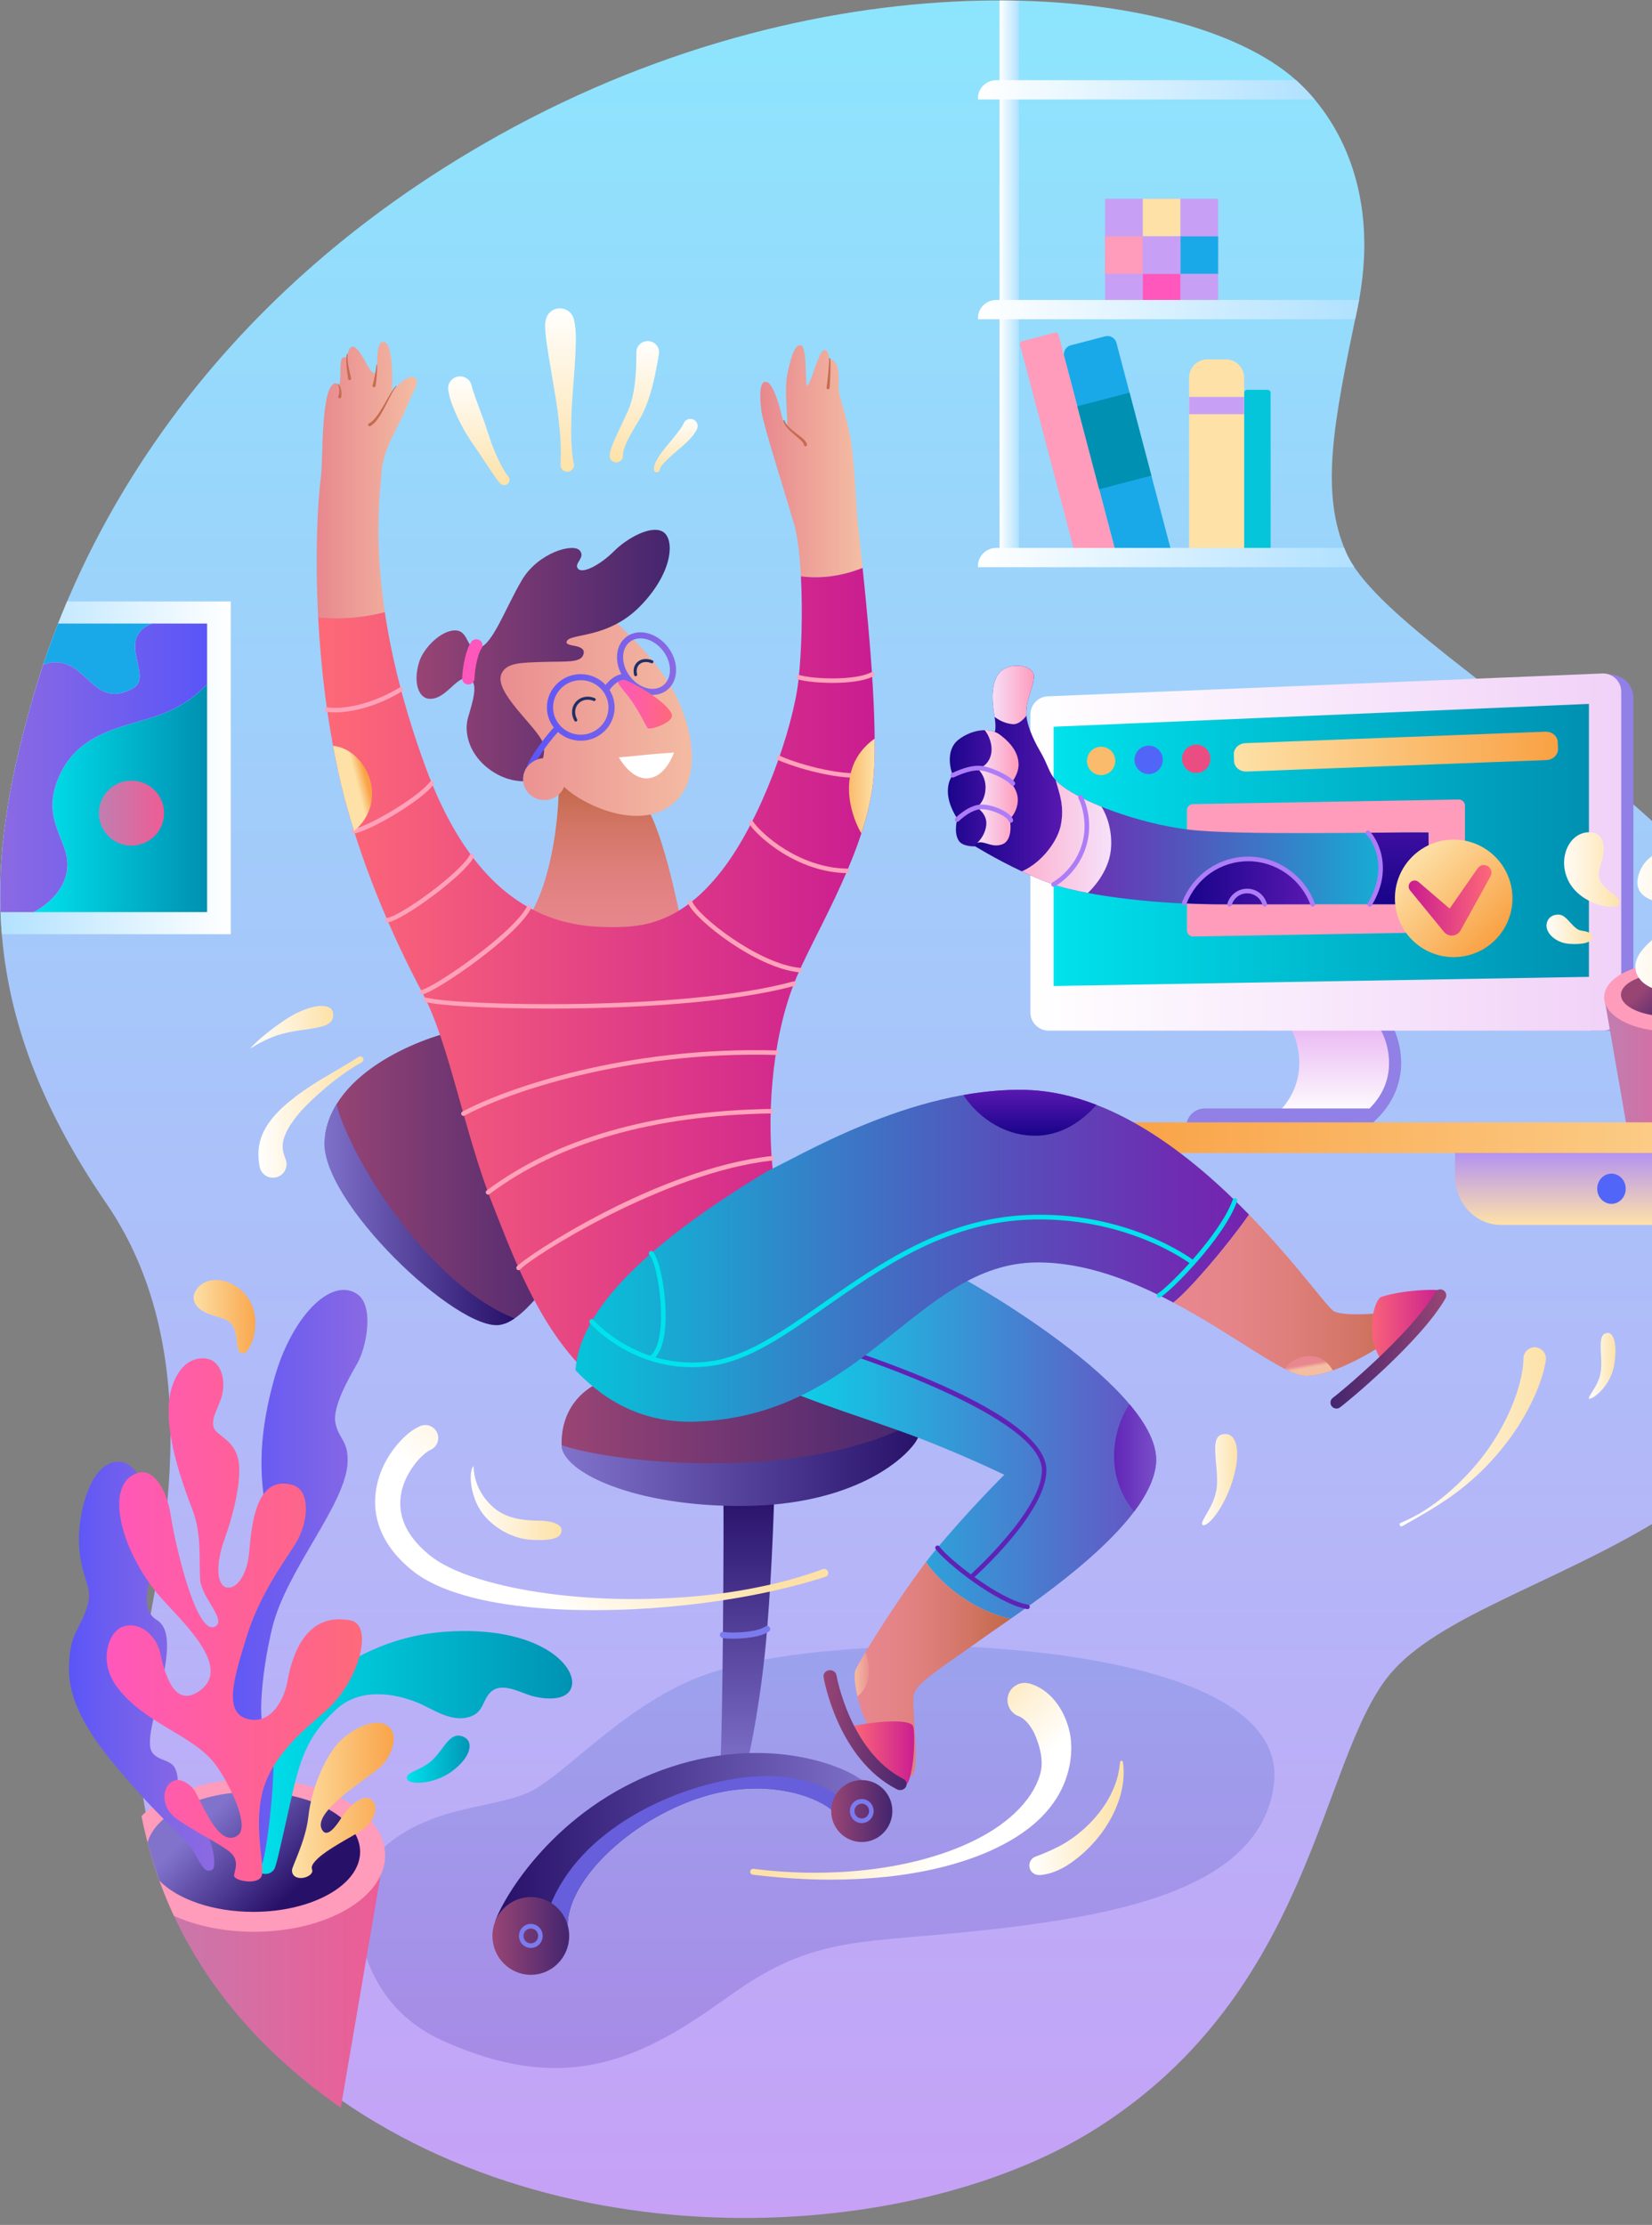 <?xml version="1.0" encoding="UTF-8"?>
<svg width="199px" height="268px" viewBox="0 0 199 268" version="1.1" xmlns="http://www.w3.org/2000/svg" xmlns:xlink="http://www.w3.org/1999/xlink">
    <rect x="0" y="0" width="199" height="268" fill="#808080" stroke="none"/>
    <!-- Generator: Sketch 63.1 (92452) - https://sketch.com -->
    <title>Borrow</title>
    <desc>Created with Sketch.</desc>
    <defs>
        <linearGradient x1="50%" y1="100%" x2="50%" y2="5.45086471e-05%" id="linearGradient-1">
            <stop stop-color="#C7A0F6" offset="0%"></stop>
            <stop stop-color="#8CE6FD" offset="100%"></stop>
        </linearGradient>
        <linearGradient x1="0%" y1="50%" x2="100%" y2="50%" id="linearGradient-2">
            <stop stop-color="#B0E1FF" offset="0%"></stop>
            <stop stop-color="#FFFFFF" offset="100%"></stop>
        </linearGradient>
        <linearGradient x1="0.001%" y1="50%" x2="100%" y2="50%" id="linearGradient-3">
            <stop stop-color="#00E2EC" offset="0%"></stop>
            <stop stop-color="#0090B2" offset="100%"></stop>
        </linearGradient>
        <linearGradient x1="50%" y1="100%" x2="50%" y2="-0%" id="linearGradient-4">
            <stop stop-color="#6B49C0" offset="0%"></stop>
            <stop stop-color="#5E7ED9" offset="100%"></stop>
        </linearGradient>
        <linearGradient x1="0%" y1="50%" x2="100%" y2="50%" id="linearGradient-5">
            <stop stop-color="#FFFFFF" offset="0%"></stop>
            <stop stop-color="#B0E1FF" offset="100%"></stop>
        </linearGradient>
        <linearGradient x1="0%" y1="50.008%" x2="100%" y2="50.008%" id="linearGradient-6">
            <stop stop-color="#FFFFFF" offset="0%"></stop>
            <stop stop-color="#B0E1FF" offset="100%"></stop>
        </linearGradient>
        <linearGradient x1="0%" y1="50%" x2="100%" y2="50%" id="linearGradient-7">
            <stop stop-color="#FFFFFF" offset="0%"></stop>
            <stop stop-color="#B0E1FF" offset="100%"></stop>
        </linearGradient>
        <linearGradient x1="0%" y1="50.008%" x2="100%" y2="50.008%" id="linearGradient-8">
            <stop stop-color="#FFFFFF" offset="0%"></stop>
            <stop stop-color="#B0E1FF" offset="100%"></stop>
        </linearGradient>
        <linearGradient x1="-0.001%" y1="50.001%" x2="100%" y2="50.001%" id="linearGradient-9">
            <stop stop-color="#8C6AE2" offset="0%"></stop>
            <stop stop-color="#5A55F8" offset="100%"></stop>
        </linearGradient>
        <linearGradient x1="0.002%" y1="50%" x2="99.998%" y2="50%" id="linearGradient-10">
            <stop stop-color="#C07EB0" offset="0%"></stop>
            <stop stop-color="#EE5C95" offset="100%"></stop>
        </linearGradient>
        <linearGradient x1="-11.374%" y1="50.001%" x2="100%" y2="50.001%" id="linearGradient-11">
            <stop stop-color="#C07EB0" offset="0%"></stop>
            <stop stop-color="#EE5C95" offset="100%"></stop>
        </linearGradient>
        <linearGradient x1="20.967%" y1="33.484%" x2="78.432%" y2="66.516%" id="linearGradient-12">
            <stop stop-color="#8173CC" offset="0%"></stop>
            <stop stop-color="#271068" offset="100%"></stop>
        </linearGradient>
        <linearGradient x1="0.002%" y1="49.999%" x2="100.001%" y2="49.999%" id="linearGradient-13">
            <stop stop-color="#FDE1A7" offset="0%"></stop>
            <stop stop-color="#F9A144" offset="100%"></stop>
        </linearGradient>
        <linearGradient x1="-0%" y1="50%" x2="100%" y2="50%" id="linearGradient-14">
            <stop stop-color="#00E2EC" offset="0%"></stop>
            <stop stop-color="#0090B2" offset="100%"></stop>
        </linearGradient>
        <linearGradient x1="0%" y1="49.999%" x2="100%" y2="49.999%" id="linearGradient-15">
            <stop stop-color="#FDE1A7" offset="0%"></stop>
            <stop stop-color="#F9A144" offset="100%"></stop>
        </linearGradient>
        <linearGradient x1="-0.001%" y1="50%" x2="100%" y2="50%" id="linearGradient-16">
            <stop stop-color="#5A55F8" offset="0%"></stop>
            <stop stop-color="#6E5EEF" offset="31.02%"></stop>
            <stop stop-color="#8467E5" offset="72.87%"></stop>
            <stop stop-color="#8C6AE2" offset="100%"></stop>
        </linearGradient>
        <linearGradient x1="0%" y1="50%" x2="100%" y2="50%" id="linearGradient-17">
            <stop stop-color="#5A55F8" offset="0%"></stop>
            <stop stop-color="#8C6AE2" offset="100%"></stop>
        </linearGradient>
        <linearGradient x1="-0.002%" y1="50%" x2="99.999%" y2="50%" id="linearGradient-18">
            <stop stop-color="#FF57BD" offset="0%"></stop>
            <stop stop-color="#FE6A77" offset="100%"></stop>
        </linearGradient>
        <linearGradient x1="-0.003%" y1="49.998%" x2="99.996%" y2="49.998%" id="linearGradient-19">
            <stop stop-color="#00E2EC" offset="0%"></stop>
            <stop stop-color="#0090B2" offset="100%"></stop>
        </linearGradient>
        <linearGradient x1="50.001%" y1="100%" x2="50.001%" y2="0%" id="linearGradient-20">
            <stop stop-color="#FFFFFF" offset="0%"></stop>
            <stop stop-color="#E9B6F2" offset="100%"></stop>
        </linearGradient>
        <linearGradient x1="0%" y1="50%" x2="100%" y2="50%" id="linearGradient-21">
            <stop stop-color="#FFFFFF" offset="0%"></stop>
            <stop stop-color="#F1D1F8" offset="100%"></stop>
        </linearGradient>
        <linearGradient x1="0%" y1="50.001%" x2="100%" y2="50.001%" id="linearGradient-22">
            <stop stop-color="#00E2EC" offset="0%"></stop>
            <stop stop-color="#0090B2" offset="100%"></stop>
        </linearGradient>
        <linearGradient x1="0%" y1="50.006%" x2="100%" y2="50.006%" id="linearGradient-23">
            <stop stop-color="#FDE1A7" offset="0%"></stop>
            <stop stop-color="#F9A144" offset="100%"></stop>
        </linearGradient>
        <linearGradient x1="-0%" y1="50%" x2="100%" y2="50%" id="linearGradient-24">
            <stop stop-color="#7523AF" offset="0%"></stop>
            <stop stop-color="#6D2EB2" offset="12.3%"></stop>
            <stop stop-color="#594CBA" offset="33.98%"></stop>
            <stop stop-color="#387CC7" offset="62.5%"></stop>
            <stop stop-color="#0ABED8" offset="96.44%"></stop>
            <stop stop-color="#05C5DA" offset="100%"></stop>
        </linearGradient>
        <linearGradient x1="50%" y1="99.998%" x2="50%" y2="-123.711%" id="linearGradient-25">
            <stop stop-color="#170389" offset="0%"></stop>
            <stop stop-color="#3B0E9F" offset="42.21%"></stop>
            <stop stop-color="#5215AD" offset="77.67%"></stop>
            <stop stop-color="#5A18B2" offset="100%"></stop>
        </linearGradient>
        <linearGradient x1="-6.66481888e-05%" y1="50%" x2="100%" y2="50%" id="linearGradient-26">
            <stop stop-color="#170389" offset="0%"></stop>
            <stop stop-color="#1C058C" offset="7.72%"></stop>
            <stop stop-color="#5A18B2" offset="100%"></stop>
        </linearGradient>
        <linearGradient x1="-0.001%" y1="49.997%" x2="99.999%" y2="49.997%" id="linearGradient-27">
            <stop stop-color="#170389" offset="0%"></stop>
            <stop stop-color="#1C058C" offset="7.72%"></stop>
            <stop stop-color="#5A18B2" offset="100%"></stop>
        </linearGradient>
        <linearGradient x1="-0.002%" y1="50%" x2="99.995%" y2="50%" id="linearGradient-28">
            <stop stop-color="#170389" offset="0%"></stop>
            <stop stop-color="#1C058C" offset="7.72%"></stop>
            <stop stop-color="#5A18B2" offset="100%"></stop>
        </linearGradient>
        <linearGradient x1="-0.007%" y1="50%" x2="99.992%" y2="50%" id="linearGradient-29">
            <stop stop-color="#F6E2FB" offset="0%"></stop>
            <stop stop-color="#FF9BBB" offset="100%"></stop>
        </linearGradient>
        <linearGradient x1="0.004%" y1="49.992%" x2="100.001%" y2="49.992%" id="linearGradient-30">
            <stop stop-color="#F6E2FB" offset="0%"></stop>
            <stop stop-color="#FF9BBB" offset="100%"></stop>
        </linearGradient>
        <linearGradient x1="-47.091%" y1="50.002%" x2="100.002%" y2="50.002%" id="linearGradient-31">
            <stop stop-color="#FF9BBB" offset="0%"></stop>
            <stop stop-color="#F6E2FB" offset="100%"></stop>
        </linearGradient>
        <linearGradient x1="14.646%" y1="14.647%" x2="85.357%" y2="85.357%" id="linearGradient-32">
            <stop stop-color="#FDE1A7" offset="0%"></stop>
            <stop stop-color="#F9A144" offset="100%"></stop>
        </linearGradient>
        <linearGradient x1="-0.003%" y1="50.003%" x2="100%" y2="50.003%" id="linearGradient-33">
            <stop stop-color="#C91C91" offset="0%"></stop>
            <stop stop-color="#FE6A77" offset="100%"></stop>
        </linearGradient>
        <linearGradient x1="0%" y1="50%" x2="100%" y2="50%" id="linearGradient-34">
            <stop stop-color="#C07EB0" offset="0%"></stop>
            <stop stop-color="#EE5C95" offset="100%"></stop>
        </linearGradient>
        <linearGradient x1="22.48%" y1="37.352%" x2="77.523%" y2="62.65%" id="linearGradient-35">
            <stop stop-color="#994574" offset="0%"></stop>
            <stop stop-color="#43256F" offset="100%"></stop>
        </linearGradient>
        <linearGradient x1="-0.001%" y1="50%" x2="100%" y2="50%" id="linearGradient-36">
            <stop stop-color="#FFFFFF" offset="0%"></stop>
            <stop stop-color="#FDE1A7" offset="100%"></stop>
        </linearGradient>
        <linearGradient x1="0.002%" y1="50%" x2="100.002%" y2="50%" id="linearGradient-37">
            <stop stop-color="#FFFFFF" offset="0%"></stop>
            <stop stop-color="#FDE1A7" offset="100%"></stop>
        </linearGradient>
        <linearGradient x1="-0.001%" y1="49.998%" x2="99.997%" y2="49.998%" id="linearGradient-38">
            <stop stop-color="#FFFFFF" offset="0%"></stop>
            <stop stop-color="#FDE1A7" offset="100%"></stop>
        </linearGradient>
        <linearGradient x1="50%" y1="100.004%" x2="50%" y2="0.004%" id="linearGradient-39">
            <stop stop-color="#FFE2A8" offset="0%"></stop>
            <stop stop-color="#A482FF" offset="100%"></stop>
        </linearGradient>
        <linearGradient x1="0%" y1="49.99%" x2="111.493%" y2="49.99%" id="linearGradient-40">
            <stop stop-color="#F9A144" offset="0%"></stop>
            <stop stop-color="#FDE1A7" offset="100%"></stop>
        </linearGradient>
        <linearGradient x1="50.006%" y1="100%" x2="50.006%" y2="0%" id="linearGradient-41">
            <stop stop-color="#8173CC" offset="0%"></stop>
            <stop stop-color="#271068" offset="100%"></stop>
        </linearGradient>
        <linearGradient x1="5.14391113e-05%" y1="50%" x2="100%" y2="50%" id="linearGradient-42">
            <stop stop-color="#994574" offset="0%"></stop>
            <stop stop-color="#43256F" offset="100%"></stop>
        </linearGradient>
        <linearGradient x1="-0%" y1="50%" x2="99.999%" y2="50%" id="linearGradient-43">
            <stop stop-color="#8173CC" offset="0%"></stop>
            <stop stop-color="#271068" offset="100%"></stop>
        </linearGradient>
        <linearGradient x1="-0%" y1="50%" x2="100%" y2="50%" id="linearGradient-44">
            <stop stop-color="#994574" offset="0%"></stop>
            <stop stop-color="#43256F" offset="100%"></stop>
        </linearGradient>
        <linearGradient x1="-0.001%" y1="49.998%" x2="100%" y2="49.998%" id="linearGradient-45">
            <stop stop-color="#8173CC" offset="0%"></stop>
            <stop stop-color="#271068" offset="100%"></stop>
        </linearGradient>
        <linearGradient x1="0%" y1="49.999%" x2="100%" y2="49.999%" id="linearGradient-46">
            <stop stop-color="#271068" offset="0%"></stop>
            <stop stop-color="#8173CC" offset="100%"></stop>
        </linearGradient>
        <linearGradient x1="0.002%" y1="50%" x2="100.002%" y2="50%" id="linearGradient-47">
            <stop stop-color="#994574" offset="0%"></stop>
            <stop stop-color="#43256F" offset="100%"></stop>
        </linearGradient>
        <linearGradient x1="-0.001%" y1="50.002%" x2="100.002%" y2="50.002%" id="linearGradient-48">
            <stop stop-color="#994574" offset="0%"></stop>
            <stop stop-color="#43256F" offset="100%"></stop>
        </linearGradient>
        <linearGradient x1="50%" y1="99.999%" x2="50%" y2="-0.001%" id="linearGradient-49">
            <stop stop-color="#E8878E" offset="0%"></stop>
            <stop stop-color="#E58589" offset="21.86%"></stop>
            <stop stop-color="#DE7F7B" offset="46.92%"></stop>
            <stop stop-color="#D27565" offset="73.47%"></stop>
            <stop stop-color="#C16846" offset="100%"></stop>
        </linearGradient>
        <linearGradient x1="-0.001%" y1="49.999%" x2="100.001%" y2="49.999%" id="linearGradient-50">
            <stop stop-color="#E8878E" offset="0%"></stop>
            <stop stop-color="#F4BEA3" offset="100%"></stop>
        </linearGradient>
        <linearGradient x1="-0.001%" y1="50%" x2="100%" y2="50%" id="linearGradient-51">
            <stop stop-color="#994574" offset="0%"></stop>
            <stop stop-color="#43256F" offset="100%"></stop>
        </linearGradient>
        <linearGradient x1="49.999%" y1="100.002%" x2="49.999%" y2="0.002%" id="linearGradient-52">
            <stop stop-color="#FDE1A7" offset="0%"></stop>
            <stop stop-color="#FFFFFF" offset="100%"></stop>
        </linearGradient>
        <linearGradient x1="49.997%" y1="99.996%" x2="49.997%" y2="-0.009%" id="linearGradient-53">
            <stop stop-color="#FDE1A7" offset="0%"></stop>
            <stop stop-color="#FFFFFF" offset="100%"></stop>
        </linearGradient>
        <linearGradient x1="49.994%" y1="100%" x2="49.994%" y2="0.002%" id="linearGradient-54">
            <stop stop-color="#FDE1A7" offset="0%"></stop>
            <stop stop-color="#FFFFFF" offset="100%"></stop>
        </linearGradient>
        <linearGradient x1="50.01%" y1="100.004%" x2="50.01%" y2="-0.001%" id="linearGradient-55">
            <stop stop-color="#FDE1A7" offset="0%"></stop>
            <stop stop-color="#FFFFFF" offset="100%"></stop>
        </linearGradient>
        <linearGradient x1="-0.001%" y1="49.998%" x2="100%" y2="49.998%" id="linearGradient-56">
            <stop stop-color="#5A55F8" offset="0%"></stop>
            <stop stop-color="#8C6AE2" offset="100%"></stop>
        </linearGradient>
        <linearGradient x1="0.001%" y1="49.999%" x2="99.999%" y2="49.999%" id="linearGradient-57">
            <stop stop-color="#FF57BD" offset="0%"></stop>
            <stop stop-color="#FE6A77" offset="100%"></stop>
        </linearGradient>
        <linearGradient x1="-0.004%" y1="50%" x2="100%" y2="50%" id="linearGradient-58">
            <stop stop-color="#E8878E" offset="0%"></stop>
            <stop stop-color="#F4BEA3" offset="100%"></stop>
        </linearGradient>
        <linearGradient x1="0.002%" y1="50.001%" x2="100.001%" y2="50.001%" id="linearGradient-59">
            <stop stop-color="#E8878E" offset="0%"></stop>
            <stop stop-color="#F4BEA3" offset="100%"></stop>
        </linearGradient>
        <linearGradient x1="0%" y1="50%" x2="100%" y2="50%" id="linearGradient-60">
            <stop stop-color="#FE6A77" offset="0%"></stop>
            <stop stop-color="#C91C91" offset="100%"></stop>
        </linearGradient>
        <linearGradient x1="-0.005%" y1="50.001%" x2="99.999%" y2="50.001%" id="linearGradient-61">
            <stop stop-color="#F9A144" offset="0%"></stop>
            <stop stop-color="#FDE1A7" offset="100%"></stop>
        </linearGradient>
        <linearGradient x1="43.66%" y1="50.585%" x2="59.884%" y2="44.367%" id="linearGradient-62">
            <stop stop-color="#FDE1A7" offset="0%"></stop>
            <stop stop-color="#F9A144" offset="100%"></stop>
        </linearGradient>
        <linearGradient x1="0%" y1="50%" x2="100%" y2="50%" id="linearGradient-63">
            <stop stop-color="#00E2EC" offset="0%"></stop>
            <stop stop-color="#20B5DF" offset="29.98%"></stop>
            <stop stop-color="#6A4EC2" offset="100%"></stop>
        </linearGradient>
        <linearGradient x1="-0.006%" y1="50.002%" x2="99.992%" y2="50.002%" id="linearGradient-64">
            <stop stop-color="#5A18B2" offset="0%"></stop>
            <stop stop-color="#7A50C9" offset="100%"></stop>
        </linearGradient>
        <linearGradient x1="0%" y1="50.001%" x2="100%" y2="50.001%" id="linearGradient-65">
            <stop stop-color="#E8878E" offset="0%"></stop>
            <stop stop-color="#E58589" offset="21.86%"></stop>
            <stop stop-color="#DE7F7B" offset="46.92%"></stop>
            <stop stop-color="#D27565" offset="73.47%"></stop>
            <stop stop-color="#C16846" offset="100%"></stop>
        </linearGradient>
        <linearGradient x1="-0.002%" y1="50.001%" x2="99.992%" y2="50.001%" id="linearGradient-66">
            <stop stop-color="#F4BEA3" offset="0%"></stop>
            <stop stop-color="#E8878E" offset="100%"></stop>
        </linearGradient>
        <linearGradient x1="0%" y1="50%" x2="100.002%" y2="50%" id="linearGradient-67">
            <stop stop-color="#FE6A77" offset="0%"></stop>
            <stop stop-color="#C91C91" offset="100%"></stop>
        </linearGradient>
        <linearGradient x1="0.002%" y1="50.002%" x2="100.007%" y2="50.002%" id="linearGradient-68">
            <stop stop-color="#994574" offset="0%"></stop>
            <stop stop-color="#43256F" offset="100%"></stop>
        </linearGradient>
        <linearGradient x1="9.05169878e-05%" y1="50%" x2="100%" y2="50%" id="linearGradient-69">
            <stop stop-color="#05C5DA" offset="0%"></stop>
            <stop stop-color="#0ABED8" offset="3.56%"></stop>
            <stop stop-color="#387CC7" offset="37.5%"></stop>
            <stop stop-color="#594CBA" offset="66.02%"></stop>
            <stop stop-color="#6D2EB2" offset="87.7%"></stop>
            <stop stop-color="#7523AF" offset="100%"></stop>
        </linearGradient>
        <linearGradient x1="-0.001%" y1="50%" x2="100%" y2="50%" id="linearGradient-70">
            <stop stop-color="#E8878E" offset="0%"></stop>
            <stop stop-color="#E58589" offset="21.86%"></stop>
            <stop stop-color="#DE7F7B" offset="46.92%"></stop>
            <stop stop-color="#D27565" offset="73.47%"></stop>
            <stop stop-color="#C16846" offset="100%"></stop>
        </linearGradient>
        <linearGradient x1="50%" y1="100.001%" x2="50%" y2="0.003%" id="linearGradient-71">
            <stop stop-color="#170389" offset="0%"></stop>
            <stop stop-color="#1C058C" offset="7.72%"></stop>
            <stop stop-color="#5A18B2" offset="100%"></stop>
        </linearGradient>
        <linearGradient x1="45.176%" y1="41.535%" x2="52.303%" y2="58.685%" id="linearGradient-72">
            <stop stop-color="#E8878E" offset="0%"></stop>
            <stop stop-color="#F4BEA3" offset="100%"></stop>
        </linearGradient>
        <linearGradient x1="0.001%" y1="49.997%" x2="100.002%" y2="49.997%" id="linearGradient-73">
            <stop stop-color="#FE6A77" offset="0%"></stop>
            <stop stop-color="#C91C91" offset="100%"></stop>
        </linearGradient>
        <linearGradient x1="0.002%" y1="50%" x2="100%" y2="50%" id="linearGradient-74">
            <stop stop-color="#43256F" offset="0%"></stop>
            <stop stop-color="#994574" offset="100%"></stop>
        </linearGradient>
        <linearGradient x1="23.458%" y1="61.107%" x2="69.398%" y2="42.327%" id="linearGradient-75">
            <stop stop-color="#FFFFFF" offset="0%"></stop>
            <stop stop-color="#FDE1A7" offset="100%"></stop>
        </linearGradient>
        <linearGradient x1="36.772%" y1="44.483%" x2="73.807%" y2="67.192%" id="linearGradient-76">
            <stop stop-color="#FDE1A7" offset="0%"></stop>
            <stop stop-color="#FFFFFF" offset="100%"></stop>
        </linearGradient>
        <linearGradient x1="0.002%" y1="49.996%" x2="99.995%" y2="49.996%" id="linearGradient-77">
            <stop stop-color="#FFFFFF" offset="0%"></stop>
            <stop stop-color="#FDE1A7" offset="100%"></stop>
        </linearGradient>
        <linearGradient x1="0.001%" y1="50%" x2="100.002%" y2="50%" id="linearGradient-78">
            <stop stop-color="#FFFFFF" offset="0%"></stop>
            <stop stop-color="#FDE1A7" offset="100%"></stop>
        </linearGradient>
        <linearGradient x1="-0.007%" y1="49.998%" x2="99.997%" y2="49.998%" id="linearGradient-79">
            <stop stop-color="#FFFFFF" offset="0%"></stop>
            <stop stop-color="#FEEFD0" offset="45.33%"></stop>
            <stop stop-color="#FDE5B2" offset="80.21%"></stop>
            <stop stop-color="#FDE1A7" offset="100%"></stop>
        </linearGradient>
        <linearGradient x1="0.004%" y1="50.003%" x2="100%" y2="50.003%" id="linearGradient-80">
            <stop stop-color="#FFFFFF" offset="0%"></stop>
            <stop stop-color="#FDE1A7" offset="100%"></stop>
        </linearGradient>
        <linearGradient x1="0.002%" y1="50.003%" x2="99.996%" y2="50.003%" id="linearGradient-81">
            <stop stop-color="#FFFFFF" offset="0%"></stop>
            <stop stop-color="#FDE1A7" offset="100%"></stop>
        </linearGradient>
        <linearGradient x1="0.001%" y1="50.003%" x2="100%" y2="50.003%" id="linearGradient-82">
            <stop stop-color="#FFFFFF" offset="0%"></stop>
            <stop stop-color="#FDE1A7" offset="100%"></stop>
        </linearGradient>
        <linearGradient x1="-0.001%" y1="49.999%" x2="99.999%" y2="49.999%" id="linearGradient-83">
            <stop stop-color="#FFFFFF" offset="0%"></stop>
            <stop stop-color="#FDE1A7" offset="100%"></stop>
        </linearGradient>
    </defs>
    <g id="Blazar.xyz" stroke="none" stroke-width="1" fill="none" fill-rule="evenodd">
        <g id="Blazar-landing-page-7" transform="translate(-1124, -1769)" fill-rule="nonzero">
            <g id="Section-3" transform="translate(113, 1645)">
                <g id="Boxes" transform="translate(0, 92)">
                    <g id="Boxes-1">
                        <g id="dApp2" transform="translate(618, 0)">
                            <g id="Borrow" transform="translate(364, 4)">
                                <g id="background" transform="translate(29, 28)">
                                    <path d="M156.125,9.66 C161.227,14.23 166.435,23.355 163.489,37.296 C160.544,51.236 159.048,59.362 162.139,66.521 C168.184,80.522 223.833,104.551 223.51,142.702 C223.141,185.99 178.77,187.824 167.356,201.764 C158.947,212.033 158.15,239.916 132.007,256.424 C109.226,270.808 63.922,273.121 35.349,248.537 C15.097,231.112 16.079,209.835 17.061,200.908 C18.042,191.982 26.491,164.879 12.813,144.964 C-3.437,121.303 -1.55,103.112 4.057,83.731 C9.39,65.298 23.887,36.478 60.142,16.263 C100.278,-6.114 142.746,-2.323 156.125,9.66 Z" id="Path" fill="url(#linearGradient-1)"></path>
                                    <rect id="Rectangle" fill="#C7A0F6" x="133.111" y="23.937" width="13.624" height="13.572"></rect>
                                    <path d="M27.801,72.452 L8.081,72.452 C6.367,76.491 5.052,80.292 4.057,83.731 C1.274,93.352 -0.591,102.68 0.222,112.529 L27.801,112.529 L27.801,72.452 Z" id="Path" fill="url(#linearGradient-2)"></path>
                                    <rect id="Rectangle" fill="#FDE1A7" x="137.659" y="23.937" width="4.529" height="4.512"></rect>
                                    <rect id="Rectangle" fill="#FF57BC" x="137.659" y="32.997" width="4.529" height="4.512"></rect>
                                    <rect id="Rectangle" fill="#FF9BBB" x="133.111" y="28.467" width="4.529" height="4.512"></rect>
                                    <rect id="Rectangle" fill="#1AA9E8" x="142.206" y="28.467" width="4.529" height="4.512"></rect>
                                    <path d="M153.057,66.949 L153.057,47.323 C153.057,47.12 152.892,46.956 152.688,46.956 L150.233,46.956 C150.03,46.956 149.865,47.12 149.865,47.323 L149.865,66.949 L153.057,66.949 Z" id="Path" fill="#05C5DA"></path>
                                    <path d="M149.865,66.949 L149.865,45.489 C149.865,44.273 148.876,43.288 147.656,43.288 L145.447,43.288 C144.227,43.288 143.237,44.273 143.237,45.489 L143.237,66.949 L149.865,66.949 Z" id="Path" fill="#FDE1A7"></path>
                                    <rect id="Rectangle" fill="#C7A0F6" x="143.237" y="47.812" width="6.628" height="2.079"></rect>
                                    <path d="M134.447,66.704 L141.172,66.704 L134.486,41.295 C134.331,40.706 133.727,40.355 133.137,40.509 L128.982,41.594 C128.391,41.748 128.039,42.35 128.193,42.938 L134.447,66.704 Z" id="Path" fill="#1AA9E8"></path>
                                    <path d="M134.447,66.704 L127.508,40.336 C127.456,40.14 127.255,40.022 127.059,40.074 L123.141,41.098 C122.944,41.149 122.826,41.35 122.878,41.545 L129.498,66.705 L134.447,66.705 L134.447,66.704 Z" id="Path" fill="#FF9BBB"></path>
                                    <polygon id="Rectangle" fill="#0090B2" transform="translate(134.233, 53.114) rotate(-14.691) translate(-134.233, -53.114) " points="130.976 47.943 137.48 47.949 137.489 58.284 130.986 58.278"></polygon>
                                    <path d="M18.963,86.208 C15.281,87.51 9.85,88.043 7.364,92.995 C4.708,98.287 7.917,100.745 8.101,103.817 C8.262,106.507 6.339,108.642 4.043,109.87 L24.947,109.87 L24.947,82.393 C23.732,83.696 21.996,85.136 18.963,86.208 Z" id="Path" fill="url(#linearGradient-3)"></path>
                                    <path d="M115.866,198.341 C126.169,198.723 155.481,201.397 153.425,215.215 C151.628,227.294 135.351,230.551 120.039,232.335 C103.692,234.24 98.407,232.854 87.882,240.405 C77.768,247.662 68.673,252.756 53.269,245.786 C41.761,240.578 42.179,227.184 44.278,224.6 C50.139,217.386 58.488,218.15 63.579,215.949 C67.752,214.145 74.897,205.611 84.2,202.009 C93.502,198.407 109.763,198.114 115.866,198.341 Z" id="Path" fill="url(#linearGradient-4)" opacity="0.3"></path>
                                    <path d="M122.74,67.041 L122.74,0.085 C121.97,0.067 121.192,0.058 120.408,0.058 L120.408,67.041 L122.74,67.041 Z" id="Path" fill="url(#linearGradient-5)"></path>
                                    <path d="M15.972,82.953 C18.641,81.531 13.762,76.946 18.319,75.111 L6.996,75.111 C6.325,76.823 5.725,78.484 5.192,80.085 C5.553,79.93 5.935,79.821 6.352,79.789 C10.54,79.468 11.215,85.486 15.972,82.953 Z" id="Path" fill="#1AA9E8"></path>
                                    <path d="M117.8,11.861 L117.8,11.983 L158.362,11.983 C157.632,11.11 156.878,10.334 156.125,9.66 L120.009,9.66 C118.789,9.66 117.8,10.646 117.8,11.861 Z" id="Path" fill="url(#linearGradient-6)"></path>
                                    <path d="M117.8,38.335 L117.8,38.457 L163.244,38.457 C163.325,38.074 163.406,37.688 163.489,37.296 C163.572,36.905 163.646,36.518 163.716,36.134 L120.009,36.134 C118.789,36.134 117.8,37.12 117.8,38.335 Z" id="Path" fill="url(#linearGradient-7)"></path>
                                    <path d="M117.8,68.203 L117.8,68.325 L163.152,68.325 C162.736,67.706 162.391,67.104 162.139,66.521 C162.065,66.349 161.995,66.175 161.926,66.001 L120.009,66.001 C118.789,66.001 117.8,66.987 117.8,68.203 Z" id="Path" fill="url(#linearGradient-8)"></path>
                                    <path d="M8.101,103.817 C7.917,100.745 4.708,98.287 7.364,92.995 C9.85,88.043 15.281,87.51 18.963,86.208 C21.996,85.136 23.732,83.696 24.947,82.393 L24.947,75.111 L18.319,75.111 C13.762,76.946 18.641,81.531 15.972,82.953 C11.215,85.486 10.54,79.468 6.352,79.789 C5.935,79.821 5.552,79.93 5.192,80.085 C4.775,81.339 4.397,82.556 4.057,83.73 C1.526,92.481 -0.247,100.99 0.066,109.869 L4.043,109.869 C6.339,108.642 8.262,106.507 8.101,103.817 Z" id="Path" fill="url(#linearGradient-9)"></path>
                                    <ellipse id="Oval" fill="url(#linearGradient-10)" cx="15.833" cy="97.947" rx="3.928" ry="3.913"></ellipse>
                                </g>
                                <g id="flowerpot" transform="translate(46, 242)">
                                    <path d="M1.024,8.866 C3.402,17.322 8.284,26.623 17.876,35.053 C19.858,36.794 21.921,38.401 24.05,39.886 L29.361,8.867 L1.024,8.867 L1.024,8.866 Z" id="Path" fill="url(#linearGradient-11)"></path>
                                    <path d="M29.396,9.484 C29.396,4.396 22.323,0.273 13.599,0.273 C7.839,0.273 2.801,2.07 0.041,4.755 C0.798,8.573 2.027,12.64 3.957,16.778 C6.625,17.979 9.968,18.695 13.599,18.695 C22.323,18.695 29.396,14.573 29.396,9.484 Z" id="Path" fill="#FF9BBB"></path>
                                    <path d="M26.379,9.064 C26.379,5.068 20.612,1.832 13.5,1.832 C7.068,1.832 1.737,4.479 0.776,7.94 C1.172,9.45 1.648,10.989 2.213,12.548 C4.404,14.782 8.637,16.295 13.5,16.295 C20.612,16.295 26.379,13.059 26.379,9.064 Z" id="Path" fill="url(#linearGradient-12)"></path>
                                </g>
                                <g id="flower" transform="translate(37, 182)">
                                    <path d="M15.473,1.678 C14.999,2.692 15.705,3.688 17.037,4.231 C18.55,4.849 19.701,4.745 20.215,6.105 C20.729,7.466 20.36,9.03 21.265,9.02 C22.17,9.011 23.678,5.287 22.007,2.559 C20.322,-0.193 16.556,-0.638 15.473,1.678 Z" id="Path" fill="url(#linearGradient-13)"></path>
                                    <path d="M24.156,56.073 C24.888,54.066 32.345,43.572 45.43,42.568 C57.249,41.661 61.919,47.07 60.756,49.458 C59.978,51.054 57.188,50.598 56.044,50.279 C54.9,49.959 52.893,48.815 51.56,49.503 C50.233,50.188 50.392,51.94 49.044,52.606 C46.628,53.8 44.141,51.804 42.09,51.009 C39.62,50.051 35.456,49.184 32.483,51.921 C28.842,55.273 28.081,58.17 26.942,63.259 C25.803,68.347 25.264,70.863 25.025,71.175 C24.728,71.563 24.247,71.996 22.966,71.494 C21.686,70.993 23.332,64.468 23.195,61.822 C23.058,59.176 24.156,56.073 24.156,56.073 Z" id="Path" fill="url(#linearGradient-14)"></path>
                                    <path d="M27.175,71.266 C27.187,70.798 28.823,67.738 29.143,64.833 C29.56,61.047 31.454,57.058 33.169,55.526 C35.227,53.686 37.882,52.799 39.025,54.203 C40.016,55.419 39.04,57.64 37.881,58.765 C36.397,60.205 29.594,64.183 30.774,66.369 C31.415,67.556 32.584,65.803 33.123,64.97 C34.068,63.51 35.663,62.076 36.661,62.719 C37.698,63.388 37.363,65.457 35.106,66.765 C32.896,68.045 30.932,69.104 29.982,70.172 C29.083,71.181 29.951,71.145 29.463,71.723 C28.901,72.388 27.145,72.513 27.175,71.266 Z" id="Path" fill="url(#linearGradient-15)"></path>
                                    <path d="M17.568,71.221 C18.167,70.865 17.614,67.662 16.47,66.065 C15.326,64.468 13.176,63.693 13.176,62.552 C13.176,61.411 13.742,60.406 13.085,58.993 C12.49,57.716 10.156,58.218 10.065,56.164 C9.973,54.111 11.02,51.58 11.82,47.111 C12.536,43.116 11.884,41.738 10.843,41.108 C9.562,40.333 9.287,38.462 10.248,35.816 C10.917,33.973 10.537,22.377 6.451,22.082 C2.974,21.831 1.541,28.009 1.51,31.162 C1.464,35.793 3.256,36.945 2.562,39.329 C1.738,42.157 0.61,42.553 0.366,45.671 C0.165,48.239 0.183,51.739 5.582,58.309 C10.69,64.526 14.054,67.195 14.96,68.483 C16.074,70.065 16.516,71.844 17.568,71.221 Z" id="Path" fill="url(#linearGradient-16)"></path>
                                    <path d="M22.052,70.993 C22.052,68.711 23.058,61.32 20.953,57.396 C18.849,53.472 17.66,49.458 18.666,45.078 C19.672,40.697 24.613,32.257 24.247,29.337 C23.881,26.417 22.372,21.489 25.071,11.954 C27.115,4.733 31.754,-0.169 34.953,1.825 C37.149,3.194 36.142,8.304 35.044,10.22 C33.947,12.136 32.039,15.48 32.405,17.396 C32.771,19.313 33.975,19.521 33.873,22.122 C33.672,27.238 26.49,35.086 24.797,42.066 C23.392,47.858 22.875,54.841 24.339,55.115 C25.803,55.389 24.24,69.13 23.558,70.541 C22.875,71.951 22.052,70.993 22.052,70.993 Z" id="Path" fill="url(#linearGradient-17)"></path>
                                    <path d="M17.629,9.916 C19.002,10.828 19.154,13.018 18.605,14.539 C18.056,16.06 17.551,16.762 17.69,17.764 C17.843,18.858 19.947,19.223 20.618,21.474 C21.289,23.725 20.191,28.227 19.032,31.451 C17.874,34.675 18.178,37.048 19.337,37.23 C20.496,37.413 21.533,35.831 21.899,33.884 C22.265,31.938 22.09,23.363 27.267,24.881 C29.341,25.489 29.189,28.987 27.877,31.451 C26.866,33.351 23.455,37.504 21.717,43.131 C20.108,48.337 18.843,52.467 22.021,53.108 C24.736,53.655 26.23,50.613 26.596,48.667 C26.962,46.72 28.206,40.024 34.221,41.184 C37.058,41.732 35.286,48.601 31.11,52.195 C28.263,54.646 24.646,57.698 23.607,61.928 C22.479,66.521 24.095,71.236 23.424,72.148 C22.753,73.061 20.13,72.514 20.191,71.905 C20.253,71.297 20.923,70.08 19.642,69.046 C18.361,68.012 15.382,66.581 13.359,65.153 C11.336,63.724 11.529,61.503 12.566,60.712 C13.603,59.921 14.801,60.917 15.25,61.442 C16.135,62.476 18.178,68.757 20.618,67.099 C22.171,66.044 19.684,60.876 17.934,58.522 C15.311,54.993 9.425,53.655 6.1,49.214 C3.757,46.084 5.134,42.574 6.711,41.975 C8.876,41.154 10.861,43.11 11.294,45.086 C11.873,47.731 13.042,51.936 16.165,49.58 C19.795,46.842 14.331,41.686 11.652,38.752 C6.68,33.307 4.301,24.759 8.602,23.422 C10.516,22.826 12.109,25.489 12.567,28.532 C13.092,32.023 15.666,43.194 17.935,41.915 C19.338,41.123 16.227,38.448 16.105,36.197 C15.983,33.946 16.288,30.721 15.19,27.862 C14.092,25.003 11.208,17.437 12.75,12.958 C14.152,8.882 17.018,9.51 17.629,9.916 Z" id="Path" fill="url(#linearGradient-18)"></path>
                                    <path d="M47.878,55.229 C49.136,55.822 48.701,57.716 46.397,59.397 C44.218,60.987 41.092,61.05 41.015,60.215 C40.938,59.379 42.692,59.329 44.126,57.967 C45.56,56.604 46.202,54.439 47.878,55.229 Z" id="Path" fill="url(#linearGradient-19)"></path>
                                </g>
                                <g id="monitor" transform="translate(153, 109)">
                                    <path d="M69.343,0.19 L67.647,0.195 L67.647,43.144 L70.567,43.144 C71.776,43.144 72.757,42.159 72.757,40.944 L72.757,3.163 C72.757,1.65 71.814,0.19 69.343,0.19 Z" id="Path" fill="#9180E6"></path>
                                    <path d="M41.062,53.442 C46.081,48.95 43.435,43.145 42.705,42.35 L31.162,42.35 C31.892,43.145 34.538,48.95 29.519,53.442 L41.062,53.442 Z" id="Path" fill="url(#linearGradient-20)"></path>
                                    <path d="M41.511,54.099 L40.577,52.894 C42.292,51.359 43.214,49.517 43.316,47.421 C43.431,45.053 42.444,43.148 42.168,42.848 L43.241,41.853 C43.839,42.504 44.903,44.827 44.773,47.492 C44.654,49.961 43.503,52.318 41.511,54.099 Z" id="Path" fill="#9180E6"></path>
                                    <path d="M41.503,54.089 C41.503,54.089 41.222,52.938 40.959,52.522 L21.095,52.522 C19.886,52.522 18.905,53.507 18.905,54.722 L18.905,54.844 L41.503,54.844 L41.503,54.089 Z" id="Path" fill="#9180E6"></path>
                                    <path d="M0.122,40.945 C0.122,42.16 1.102,43.145 2.312,43.145 L69.107,43.145 C70.316,43.145 71.297,42.16 71.297,40.945 L71.297,2.322 C71.297,1.107 70.316,0.122 69.107,0.122 L2.312,2.872 C1.102,2.872 0.122,3.857 0.122,5.072 L0.122,40.945 L0.122,40.945 Z" id="Path" fill="url(#linearGradient-21)"></path>
                                    <polygon id="Path" fill="url(#linearGradient-22)" points="2.92 37.767 67.403 36.667 67.403 3.789 2.92 6.539"></polygon>
                                    <path d="M63.678,9.199 C63.704,9.919 63.072,10.526 62.267,10.556 L26.16,11.937 C25.355,11.967 24.68,11.407 24.654,10.688 L24.624,9.874 C24.597,9.154 25.229,8.547 26.035,8.517 L62.141,7.136 C62.947,7.106 63.622,7.665 63.648,8.385 L63.678,9.199 Z" id="Path" fill="url(#linearGradient-23)"></path>
                                    <path d="M52.469,30.525 C52.469,30.93 52.142,31.258 51.739,31.258 L19.71,31.808 C19.307,31.808 18.98,31.48 18.98,31.075 L18.98,16.592 C18.98,16.187 19.307,15.858 19.71,15.858 L51.739,15.308 C52.142,15.308 52.469,15.637 52.469,16.042 L52.469,30.525 Z" id="Path" fill="#FF9BBB"></path>
                                    <ellipse id="Oval" fill="#FBBB6C" cx="8.641" cy="10.659" rx="1.703" ry="1.711"></ellipse>
                                    <ellipse id="Oval" fill="#5265F9" cx="14.37" cy="10.531" rx="1.703" ry="1.711"></ellipse>
                                    <ellipse id="Oval" fill="#EA4D81" cx="20.099" cy="10.403" rx="1.703" ry="1.711"></ellipse>
                                </g>
                                <g id="robot_arm" transform="translate(143, 108)">
                                    <path d="M58.073,20.279 C53.008,20.203 35.156,20.669 29.113,19.924 C23.071,19.179 16.121,16.551 13.641,14.431 C13.457,14.274 13.302,14.122 13.167,13.974 C13.611,15.58 14.236,17.038 13.794,19.366 C13.442,21.218 11.607,23.856 9.097,24.965 C10.172,25.47 11.314,25.963 12.451,26.379 C17.029,28.055 26.187,28.924 32.287,28.924 C38.388,28.924 58.166,28.924 58.166,28.924 L58.073,20.279 Z" id="Path" fill="url(#linearGradient-24)"></path>
                                    <path d="M58.073,20.279 C56.561,20.256 53.904,20.282 50.766,20.31 L50.766,20.31 C51.544,20.995 53.695,24.471 50.994,28.924 C55.092,28.924 58.166,28.924 58.166,28.924 L58.073,20.279 Z" id="Path" fill="url(#linearGradient-25)"></path>
                                    <path d="M13.794,19.366 C14.236,17.038 13.611,15.579 13.167,13.974 C12.318,13.04 12.294,12.207 11.307,10.521 C10.274,8.757 9.732,7.218 9.643,6.238 C9.46,4.221 10.676,2.593 10.523,1.29 C10.378,0.048 7.185,-0.432 6.134,1.397 C5.188,3.042 5.671,5.5 5.814,6.378 C6.012,7.604 5.859,8.1 5.859,8.1 C5.859,8.1 2.838,11.964 2.701,15.083 C2.563,18.202 3.204,21.786 3.204,21.786 C3.204,21.786 5.842,23.435 9.097,24.965 C11.607,23.856 13.442,21.218 13.794,19.366 Z" id="Path" fill="url(#linearGradient-26)"></path>
                                    <path d="M44.133,28.924 C42.949,25.733 39.919,23.462 36.366,23.462 C32.862,23.462 29.867,25.671 28.649,28.793 C30.24,28.88 31.763,28.924 33.131,28.924 C35.442,28.924 39.716,28.924 44.133,28.924 Z" id="Path" fill="url(#linearGradient-27)"></path>
                                    <path d="M44.133,29.204 C44.022,29.204 43.918,29.135 43.876,29.023 C42.704,25.864 39.686,23.741 36.366,23.741 C33.055,23.741 30.126,25.765 28.905,28.896 C28.849,29.04 28.69,29.109 28.548,29.053 C28.407,28.996 28.338,28.834 28.394,28.69 C29.699,25.345 32.828,23.183 36.366,23.183 C39.913,23.183 43.137,25.45 44.39,28.826 C44.444,28.97 44.372,29.131 44.23,29.185 C44.198,29.198 44.165,29.204 44.133,29.204 Z" id="Path" fill="#AD7CF7"></path>
                                    <path d="M38.348,29.204 C38.231,29.204 38.122,29.126 38.086,29.005 C37.836,28.169 37.091,27.608 36.231,27.608 C35.372,27.608 34.627,28.169 34.377,29.005 C34.333,29.153 34.178,29.236 34.035,29.192 C33.89,29.147 33.807,28.991 33.851,28.843 C34.172,27.77 35.128,27.049 36.231,27.049 C37.334,27.049 38.29,27.77 38.611,28.843 C38.655,28.991 38.573,29.147 38.428,29.192 C38.402,29.199 38.375,29.204 38.348,29.204 Z" id="Path" fill="#AD7CF7"></path>
                                    <path d="M0.778,13.384 C0.595,13.011 -0.252,10.404 1.488,9.078 C3.14,7.818 5.247,7.619 6.409,8.472 C7.289,9.119 8.665,10.331 8.698,12.057 C8.721,13.267 7.805,14.338 7.805,14.338 C7.805,14.338 8.652,15.269 8.606,16.433 C8.551,17.829 7.645,18.667 7.645,18.667 C7.645,18.667 8.126,21.158 6.752,21.693 C5.641,22.126 4.806,21.437 4.074,21.46 C3.432,21.481 3.467,21.947 3.467,21.947 C3.467,21.947 1.942,22.036 1.465,21.228 C0.847,20.18 1.327,18.621 1.327,18.621 C1.327,18.621 0.234,17.084 0.183,15.455 C0.137,13.989 0.778,13.384 0.778,13.384 Z" id="Path" fill="url(#linearGradient-28)"></path>
                                    <path d="M6.752,21.693 C8.125,21.158 7.645,18.667 7.645,18.667 C7.645,18.667 8.551,17.829 8.606,16.433 C8.652,15.269 7.805,14.338 7.805,14.338 C7.805,14.338 8.72,13.267 8.698,12.057 C8.665,10.331 7.289,9.119 6.409,8.472 C5.939,8.127 5.313,7.957 4.625,7.957 C5.128,8.568 5.63,9.754 5.379,10.87 C5.037,12.388 3.754,12.585 3.754,12.585 C3.754,12.585 4.807,13.453 4.715,15.036 C4.624,16.619 3.662,17.255 3.662,17.255 C3.662,17.255 4.944,18.016 4.807,19.366 C4.67,20.716 3.701,21.549 3.701,21.549 L3.701,21.55 C3.789,21.501 3.908,21.465 4.074,21.46 C4.806,21.437 5.64,22.126 6.752,21.693 Z" id="Path" fill="url(#linearGradient-29)"></path>
                                    <path d="M9.642,6.214 C9.471,4.208 10.675,2.588 10.523,1.29 C10.378,0.048 7.185,-0.432 6.134,1.397 C5.195,3.029 5.664,5.459 5.81,6.355 C6.402,6.82 7.277,7.208 8.087,7.232 C8.692,7.249 9.273,6.676 9.642,6.214 Z" id="Path" fill="url(#linearGradient-30)"></path>
                                    <path d="M19.814,22.379 C20.045,20.197 19.35,18.195 18.684,17.173 C16.486,16.286 14.675,15.315 13.641,14.431 C13.456,14.274 13.302,14.122 13.167,13.974 C13.61,15.58 14.236,17.038 13.794,19.366 C13.442,21.218 11.607,23.856 9.097,24.965 C10.172,25.47 11.314,25.963 12.451,26.379 C13.694,26.834 15.275,27.229 17.04,27.564 C17.511,27.126 19.525,25.105 19.814,22.379 Z" id="Path" fill="url(#linearGradient-31)"></path>
                                    <path d="M50.994,29.204 C50.945,29.204 50.895,29.19 50.85,29.162 C50.721,29.081 50.681,28.909 50.76,28.778 C53.393,24.437 51.256,21.111 50.586,20.521 C50.471,20.42 50.459,20.243 50.559,20.127 C50.658,20.01 50.832,19.998 50.946,20.098 C51.686,20.751 54.062,24.398 51.228,29.071 C51.176,29.156 51.086,29.204 50.994,29.204 Z" id="Path" fill="#AD7CF7"></path>
                                    <path d="M8.011,14.652 C7.932,14.652 7.853,14.618 7.799,14.551 C7.175,13.782 5.111,12.926 4.195,12.816 C3.366,12.718 2.288,12.986 0.893,13.638 C0.755,13.702 0.592,13.641 0.528,13.501 C0.465,13.361 0.526,13.195 0.663,13.13 C2.153,12.433 3.327,12.149 4.259,12.261 C5.305,12.386 7.498,13.303 8.222,14.195 C8.319,14.314 8.302,14.49 8.185,14.589 C8.135,14.631 8.073,14.652 8.011,14.652 Z" id="Path" fill="#AD7CF7"></path>
                                    <path d="M7.771,19.098 C7.658,19.098 7.553,19.028 7.513,18.915 C7.318,18.376 5.747,17.564 4.407,17.472 C3.028,17.379 1.511,18.9 1.496,18.915 C1.389,19.024 1.215,19.025 1.107,18.916 C1,18.807 1,18.63 1.107,18.521 C1.176,18.45 2.816,16.801 4.444,16.914 C5.805,17.008 7.708,17.835 8.028,18.722 C8.081,18.867 8.007,19.027 7.865,19.081 C7.834,19.093 7.802,19.098 7.771,19.098 Z" id="Path" fill="#AD7CF7"></path>
                                    <path d="M12.908,26.818 C12.808,26.818 12.713,26.763 12.664,26.667 C12.594,26.53 12.647,26.362 12.781,26.291 C12.809,26.276 15.613,24.758 16.441,21.301 C16.905,19.365 16.508,17.322 15.909,16.155 C15.839,16.019 15.891,15.85 16.026,15.778 C16.16,15.707 16.326,15.76 16.396,15.897 C16.995,17.064 17.507,19.214 16.975,21.434 C16.086,25.145 13.157,26.722 13.033,26.787 C12.993,26.808 12.95,26.818 12.908,26.818 Z" id="Path" fill="#AD7CF7"></path>
                                </g>
                                <g id="completed" transform="translate(197, 129)">
                                    <circle id="Oval" fill="url(#linearGradient-32)" cx="7.11" cy="7.213" r="7.08"></circle>
                                    <path d="M11.275,3.363 C10.86,3.074 10.291,3.177 10.002,3.591 L6.624,8.447 L2.877,5.236 C2.616,5.012 2.225,5 1.949,5.225 C1.641,5.478 1.595,5.933 1.848,6.242 L5.946,11.254 C6.041,11.368 6.16,11.471 6.297,11.547 C6.883,11.871 7.62,11.659 7.944,11.074 L7.966,11.034 L11.553,4.557 C11.776,4.152 11.663,3.633 11.275,3.363 Z" id="Path" fill="url(#linearGradient-33)"></path>
                                </g>
                                <g id="cup" transform="translate(222, 144)">
                                    <polygon id="Path" fill="url(#linearGradient-34)" points="12.855 19.62 2.94 19.62 0.24 4.122 15.555 4.122"></polygon>
                                    <ellipse id="Oval" fill="#FF9BBB" cx="7.906" cy="4.122" rx="7.666" ry="4.098"></ellipse>
                                    <ellipse id="Oval" fill="url(#linearGradient-35)" cx="7.906" cy="3.825" rx="5.646" ry="2.595"></ellipse>
                                </g>
                                <g id="vapour" transform="translate(215, 128)">
                                    <path d="M15.657,18.75 C15.672,18.21 13.906,17.94 14.313,16.41 C14.719,14.88 16.563,13.92 19.219,13.32 C21.381,12.832 24.071,12.089 24.156,9.93 C24.219,8.34 22.719,8.07 21.782,7.89 C20.844,7.71 19.75,7.17 20.031,6.24 C20.313,5.31 21.379,3.626 19.973,2.666 C18.193,1.451 13.031,1.56 11.594,4.83 C10.156,8.1 13.531,8.61 14.219,8.79 C14.907,8.97 16.386,9.35 15.75,10.65 C15.031,12.12 11.055,13.89 11,16.38 C10.938,19.215 15.619,20.065 15.657,18.75 Z" id="Path" fill="url(#linearGradient-36)"></path>
                                    <path d="M5.75,0.27 C6.891,0.405 7.375,1.515 7.125,2.91 C6.841,4.495 6.126,5.4 7.032,6.54 C7.938,7.68 9.501,8.19 9,8.94 C8.5,9.69 4.438,9 2.969,6.18 C1.487,3.336 3.145,-0.038 5.75,0.27 Z" id="Path" fill="url(#linearGradient-37)"></path>
                                    <path d="M2.164,10.26 C2.949,10.631 3.582,11.925 4.414,12.083 C4.997,12.193 5.81,12.263 5.797,12.915 C5.785,13.489 4.742,13.815 3.02,13.692 C1.351,13.572 -0.141,12.212 0.406,10.947 C0.781,10.08 1.82,10.097 2.164,10.26 Z" id="Path" fill="url(#linearGradient-38)"></path>
                                </g>
                                <g id="table" transform="translate(162, 163)">
                                    <path d="M89.085,2.08 L42.28,2.08 L42.28,6.695 C42.28,9.925 44.752,12.545 47.803,12.545 L89.293,12.545 C89.395,11.138 89.456,9.688 89.468,8.19 C89.485,6.114 89.347,4.079 89.085,2.08 Z" id="Path" fill="url(#linearGradient-39)"></path>
                                    <ellipse id="Oval" fill="#5265F9" cx="61.118" cy="8.19" rx="1.718" ry="1.82"></ellipse>
                                    <path d="M0.108,0.195 L0.108,3.881 L89.283,3.881 C89.171,2.638 89.008,1.409 88.796,0.195 L0.108,0.195 Z" id="Path" fill="url(#linearGradient-40)"></path>
                                </g>
                                <g id="armchair" transform="translate(68, 152)">
                                    <path d="M48.134,55.783 C48.215,59.527 48.058,85.037 47.754,88.673 C48.914,90.143 50.978,88.55 50.978,88.55 C50.978,88.55 52.651,81.618 53.412,72.22 C54.07,64.09 54.263,56.014 54.263,56.014 L48.134,55.783 Z" id="Path" fill="url(#linearGradient-41)"></path>
                                    <path d="M49.318,73.388 C48.692,73.388 48.195,73.346 47.984,73.286 C47.79,73.231 47.677,73.026 47.731,72.83 C47.786,72.633 47.988,72.519 48.182,72.574 C48.729,72.731 52.052,72.713 53.206,71.915 C53.373,71.801 53.6,71.844 53.713,72.013 C53.827,72.181 53.784,72.411 53.618,72.527 C52.663,73.186 50.684,73.388 49.318,73.388 Z" id="Path" fill="#7B7BEF"></path>
                                    <path d="M16.79,0 C13.312,0.478 1.602,4.385 0.194,12.519 C0.149,12.779 0.602,13.424 0.684,13.68 C3.513,22.507 16.288,34.385 21.17,35.217 C21.385,35.254 21.692,35.484 21.908,35.399 C25.273,34.08 28.777,27.533 31.664,25.419 C32.919,24.5 16.79,0 16.79,0 Z" id="Path" fill="url(#linearGradient-42)"></path>
                                    <path d="M1.545,9.007 C0.757,10.294 0.229,11.726 0.091,13.31 C-0.547,20.643 16.206,36.505 21.261,35.586 C21.832,35.483 22.408,35.208 22.986,34.811 C12.536,30.674 3.05,15.23 1.545,9.007 Z" id="Path" fill="url(#linearGradient-43)"></path>
                                    <path d="M47.176,41.595 C50.461,41.588 67.078,41.899 69.897,43.628 C72.209,45.046 72.709,47.396 71.33,49.615 C69.952,51.833 63.419,55.968 50.279,56.06 C37.139,56.153 28.744,53.334 28.652,50.098 C28.561,46.863 30.047,42.025 38.142,41.225 C43.131,40.732 45.351,41.598 47.176,41.595 Z" id="Path" fill="url(#linearGradient-44)"></path>
                                    <path d="M50.553,57.401 C63.693,57.308 69.952,51.833 71.33,49.615 C71.935,48.642 72.178,47.643 72.066,46.709 C68.526,49.209 60.663,51.758 50.188,52.194 C39.899,52.621 31.308,51.051 28.652,50.068 C28.652,50.078 28.652,50.089 28.652,50.098 C28.744,53.334 37.413,57.493 50.553,57.401 Z" id="Path" fill="url(#linearGradient-45)"></path>
                                    <path d="M20.661,107.422 C21.657,104.51 27.877,93.911 40.697,89.228 C52.787,84.812 62.334,88.533 64.808,90.421 C67.282,92.31 63.211,95.683 61.133,93.982 C58.902,92.156 53.062,90.353 46.312,92.247 C37.443,94.735 29.428,102.231 29.376,107.867 C23.177,111.72 20.661,107.422 20.661,107.422 Z" id="Path" fill="url(#linearGradient-46)"></path>
                                    <path d="M46.221,90.963 C38.412,93.03 27.903,98.783 26.272,109.256 C27.183,109.024 28.215,108.588 29.376,107.866 C29.428,102.23 37.443,94.735 46.312,92.246 C53.062,90.353 58.902,92.155 61.133,93.982 C61.939,94.642 63.045,94.536 63.952,94.051 C60.063,89.845 53.796,88.958 46.221,90.963 Z" id="Path" fill="#665EDB"></path>
                                    <ellipse id="Oval" fill="url(#linearGradient-47)" cx="24.942" cy="109.193" rx="4.623" ry="4.683"></ellipse>
                                    <ellipse id="Oval" fill="url(#linearGradient-48)" cx="64.808" cy="94.151" rx="3.683" ry="3.731"></ellipse>
                                    <path d="M24.942,110.642 C24.153,110.642 23.512,109.992 23.512,109.193 C23.512,108.395 24.153,107.745 24.942,107.745 C25.73,107.745 26.371,108.395 26.371,109.193 C26.371,109.992 25.73,110.642 24.942,110.642 Z M24.942,108.3 C24.455,108.3 24.059,108.701 24.059,109.193 C24.059,109.686 24.455,110.087 24.942,110.087 C25.428,110.087 25.824,109.686 25.824,109.193 C25.824,108.701 25.428,108.3 24.942,108.3 Z" id="Shape" fill="#7B7BEF"></path>
                                    <path d="M64.808,95.6 C64.019,95.6 63.378,94.95 63.378,94.151 C63.378,93.353 64.019,92.703 64.808,92.703 C65.596,92.703 66.237,93.353 66.237,94.151 C66.237,94.95 65.596,95.6 64.808,95.6 Z M64.808,93.258 C64.321,93.258 63.925,93.658 63.925,94.151 C63.925,94.644 64.321,95.045 64.808,95.045 C65.294,95.045 65.69,94.644 65.69,94.151 C65.69,93.658 65.294,93.258 64.808,93.258 Z" id="Shape" fill="#7B7BEF"></path>
                                </g>
                                <g id="head" transform="translate(79, 65)">
                                    <path d="M17.273,57.157 C17.448,59.483 16.8,69.179 13.372,73.92 C14.587,76.618 21.131,76.843 23.347,76.656 C28.381,76.23 31.932,73.494 31.932,73.494 C31.932,73.494 30.018,63.525 27.856,60.182 C26.184,59.658 23.934,59.422 21.834,58.753 C19.734,58.084 17.273,57.157 17.273,57.157 Z" id="Path" fill="url(#linearGradient-49)"></path>
                                    <path d="M30.821,45.714 C28.162,41.313 24.225,38.039 23.594,37.386 C23.594,37.386 12.152,35.255 9.018,43.829 C7.196,48.814 12.662,54.346 12.662,54.346 C12.662,54.346 13.162,54.533 13.922,54.924 C13.366,55.386 13.012,56.077 13.012,56.85 C13.012,58.243 14.159,59.373 15.575,59.373 C16.658,59.373 17.583,58.711 17.958,57.777 C18.001,57.818 18.045,57.857 18.088,57.899 C19.95,59.726 27.07,63.422 31.262,59.636 C34.897,56.352 33.107,49.498 30.821,45.714 Z" id="Path" fill="url(#linearGradient-50)"></path>
                                    <path d="M29.894,27.082 C28.504,26.169 25.54,27.811 23.965,29.392 C22.39,30.972 20.228,32.157 19.641,31.519 C19.055,30.881 20.557,30.211 19.857,29.331 C19.085,28.358 14.824,29.574 12.878,32.857 C10.932,36.139 9.388,40.546 7.752,41.033 C6.115,41.519 6.578,38.997 4.88,38.936 C3.181,38.875 1.019,41.033 0.494,42.735 C-0.286,45.265 0.464,47.082 1.668,47.173 C3.836,47.337 5.096,44.042 6.609,44.802 C7.643,45.321 6.949,47.507 6.393,49.392 C5.837,51.276 6.548,53.799 8.771,55.531 C10.434,56.827 12.025,57.098 13.026,57.112 C13.017,57.026 13.012,56.938 13.012,56.85 C13.012,55.511 14.071,54.42 15.409,54.335 C15.572,53.695 15.61,53.026 15.38,52.431 C14.639,50.516 9.432,46.337 10.408,44.163 C10.994,42.856 12.569,42.826 15.411,42.734 C18.252,42.643 20,42.882 20.29,41.792 C20.63,40.516 18.079,40.984 18.252,40.303 C18.53,39.209 23.212,40.079 27.208,35.926 C31.068,31.914 31.284,27.994 29.894,27.082 Z" id="Path" fill="url(#linearGradient-51)"></path>
                                    <path d="M24.551,54.224 C24.551,54.224 26.466,54.072 27.516,53.951 C28.566,53.829 31.191,53.647 31.191,53.647 C31.191,53.647 30.265,56.504 28.134,56.747 C26.003,56.99 24.551,54.224 24.551,54.224 Z" id="Path" fill="#FFFFFF"></path>
                                    <path d="M19.359,49.916 C19.294,49.916 19.231,49.883 19.197,49.823 C18.734,49.014 18.838,48.061 19.456,47.452 C20.011,46.906 20.87,46.764 21.646,47.092 C21.74,47.131 21.784,47.239 21.744,47.331 C21.703,47.423 21.593,47.466 21.5,47.427 C20.865,47.158 20.165,47.27 19.718,47.71 C19.219,48.201 19.139,48.979 19.52,49.645 C19.57,49.733 19.539,49.843 19.45,49.893 C19.421,49.909 19.39,49.916 19.359,49.916 Z" id="Path" fill="#212F66"></path>
                                    <path d="M26.568,44.452 C26.485,44.452 26.41,44.397 26.388,44.314 C26.235,43.716 26.364,43.159 26.741,42.788 C27.185,42.351 27.899,42.257 28.603,42.543 C28.697,42.581 28.742,42.687 28.704,42.781 C28.665,42.874 28.557,42.918 28.462,42.88 C27.898,42.651 27.339,42.715 27.003,43.046 C26.72,43.324 26.627,43.754 26.748,44.225 C26.772,44.323 26.712,44.422 26.613,44.447 C26.598,44.45 26.583,44.452 26.568,44.452 Z" id="Path" fill="#212F66"></path>
                                    <path d="M19.116,1.411 C19.193,1.701 19.224,1.888 19.254,2.088 C19.285,2.284 19.303,2.471 19.321,2.658 C19.352,3.03 19.367,3.395 19.368,3.76 C19.367,4.49 19.334,5.214 19.3,5.938 C19.228,7.384 19.09,8.827 18.997,10.267 C18.878,11.709 18.821,13.146 18.805,14.581 C18.799,14.94 18.801,15.299 18.814,15.656 C18.819,16.015 18.838,16.372 18.86,16.729 C18.88,17.086 18.913,17.444 18.953,17.798 C18.994,18.146 19.041,18.524 19.119,18.83 C19.227,19.26 18.962,19.694 18.525,19.801 C18.089,19.908 17.647,19.647 17.538,19.217 C17.52,19.142 17.512,19.066 17.515,18.993 L17.516,18.98 C17.534,18.572 17.55,18.233 17.554,17.866 C17.557,17.505 17.557,17.146 17.545,16.787 C17.534,16.428 17.521,16.07 17.495,15.712 C17.476,15.354 17.447,14.997 17.41,14.639 C17.269,13.21 17.09,11.784 16.841,10.361 L16.123,6.101 C16.012,5.393 15.9,4.686 15.806,3.985 C15.76,3.635 15.726,3.285 15.698,2.943 C15.687,2.772 15.674,2.603 15.668,2.442 C15.661,2.287 15.655,2.116 15.665,2.053 L15.739,1.582 C15.885,0.655 16.768,0.019 17.71,0.163 C18.41,0.27 18.946,0.778 19.116,1.411 Z" id="Path" fill="url(#linearGradient-52)"></path>
                                    <path d="M6.826,9.504 C6.884,9.771 7.04,10.241 7.192,10.681 L7.692,12.062 C8.035,12.998 8.407,13.941 8.712,14.918 L9.201,16.376 C9.376,16.857 9.564,17.333 9.774,17.797 C9.98,18.262 10.198,18.722 10.439,19.163 C10.559,19.383 10.677,19.604 10.808,19.81 C10.938,20.011 11.075,20.222 11.203,20.359 L11.208,20.364 C11.452,20.624 11.436,21.031 11.171,21.271 C10.906,21.512 10.493,21.496 10.249,21.235 C10.246,21.232 10.24,21.226 10.238,21.222 C10.017,20.974 9.858,20.759 9.698,20.532 C9.539,20.309 9.384,20.092 9.236,19.87 L8.359,18.547 C8.074,18.104 7.779,17.667 7.483,17.229 C7.181,16.794 6.879,16.358 6.59,15.914 C5.996,15.033 5.505,14.099 5.051,13.132 C4.825,12.647 4.615,12.152 4.427,11.63 C4.333,11.369 4.245,11.1 4.168,10.812 C4.128,10.668 4.094,10.518 4.061,10.355 C4.044,10.274 4.03,10.19 4.017,10.096 L3.996,9.926 L3.99,9.829 C3.941,9.053 4.539,8.385 5.327,8.337 C6.044,8.293 6.671,8.778 6.814,9.45 L6.826,9.504 Z" id="Path" fill="url(#linearGradient-53)"></path>
                                    <path d="M29.374,5.687 L29.078,7.305 C28.97,7.852 28.856,8.401 28.73,8.95 C28.474,10.046 28.147,11.137 27.697,12.213 C27.584,12.481 27.458,12.748 27.319,13.011 C27.252,13.143 27.175,13.274 27.101,13.403 L26.892,13.75 C26.616,14.215 26.331,14.673 26.073,15.14 C25.811,15.605 25.565,16.074 25.369,16.545 C25.173,17.007 25.023,17.501 25.045,17.86 C25.071,18.297 24.733,18.672 24.289,18.699 C23.845,18.724 23.464,18.391 23.437,17.955 C23.435,17.902 23.436,17.85 23.443,17.8 L23.449,17.762 C23.553,17.042 23.803,16.513 24.025,15.985 C24.257,15.464 24.494,14.966 24.726,14.469 L25.417,12.989 L25.589,12.621 C25.638,12.509 25.688,12.401 25.732,12.287 C25.824,12.062 25.906,11.83 25.979,11.591 C26.281,10.642 26.434,9.62 26.537,8.593 C26.645,7.557 26.654,6.533 26.654,5.437 C26.654,4.692 27.269,4.087 28.026,4.087 C28.784,4.087 29.398,4.692 29.398,5.437 C29.398,5.517 29.391,5.594 29.377,5.669 L29.374,5.687 Z" id="Path" fill="url(#linearGradient-54)"></path>
                                    <path d="M33.95,14.696 C33.632,15.358 33.196,15.797 32.78,16.21 C32.36,16.62 31.923,16.984 31.503,17.35 C31.084,17.716 30.665,18.072 30.287,18.445 C30.099,18.631 29.921,18.822 29.769,19.015 C29.62,19.206 29.501,19.412 29.473,19.574 L29.466,19.615 C29.434,19.8 29.255,19.925 29.066,19.893 C28.903,19.866 28.786,19.73 28.778,19.574 C28.758,19.177 28.892,18.863 29.022,18.58 C29.159,18.297 29.321,18.044 29.488,17.802 C29.825,17.319 30.186,16.875 30.546,16.443 C30.906,16.012 31.258,15.584 31.584,15.166 C31.906,14.748 32.21,14.331 32.361,13.982 C32.549,13.545 33.062,13.34 33.506,13.525 C33.95,13.71 34.158,14.215 33.97,14.652 C33.966,14.662 33.961,14.672 33.957,14.682 L33.95,14.696 Z" id="Path" fill="url(#linearGradient-55)"></path>
                                    <path d="M30.554,41.078 C29.708,39.899 28.405,39.167 27.154,39.167 C26.555,39.167 25.992,39.337 25.528,39.66 C24.209,40.577 23.959,42.518 24.849,44.211 C24.056,44.348 23.377,44.961 22.952,45.502 C22.207,44.706 21.143,44.204 19.959,44.204 C17.711,44.204 15.882,46.004 15.882,48.216 C15.882,49.125 16.195,49.962 16.715,50.635 C15.856,51.523 14.177,53.708 13.467,55.261 L13.556,55.3 C13.857,54.921 14.265,54.63 14.735,54.469 C15.525,53.175 16.627,51.797 17.216,51.175 C17.942,51.827 18.903,52.228 19.96,52.228 C22.207,52.228 24.036,50.428 24.036,48.216 C24.036,47.442 23.808,46.721 23.422,46.108 C23.761,45.631 24.518,44.825 25.31,44.923 C26.157,46.025 27.404,46.707 28.608,46.707 C29.208,46.707 29.77,46.537 30.234,46.214 C31.707,45.189 31.851,42.885 30.554,41.078 Z M19.959,51.498 C18.12,51.498 16.623,50.025 16.623,48.215 C16.623,46.405 18.12,44.933 19.959,44.933 C21.798,44.933 23.294,46.405 23.294,48.215 C23.294,50.025 21.798,51.498 19.959,51.498 Z M29.806,45.618 C29.467,45.853 29.053,45.977 28.607,45.977 C27.593,45.977 26.523,45.363 25.813,44.375 C24.752,42.896 24.816,41.048 25.956,40.256 C26.299,40.017 26.702,39.896 27.154,39.896 C28.168,39.896 29.239,40.511 29.948,41.499 C31.01,42.977 30.946,44.825 29.806,45.618 Z" id="Shape" fill="url(#linearGradient-56)"></path>
                                    <path d="M6.413,45.457 C6.405,45.457 6.397,45.457 6.388,45.457 C5.979,45.443 5.659,45.106 5.672,44.703 C5.723,43.219 6.164,41.111 6.788,40.291 C7.034,39.969 7.498,39.904 7.826,40.145 C8.153,40.387 8.22,40.844 7.974,41.166 C7.643,41.601 7.203,43.297 7.154,44.752 C7.14,45.146 6.811,45.457 6.413,45.457 Z" id="Path" fill="#FF57BC"></path>
                                    <path d="M25.309,44.921 C26.956,45.534 30.733,47.904 30.944,49.148 C31.099,50.06 28.227,51.002 28.01,50.698 C27.794,50.395 27.022,48.753 26.034,47.355 C25.299,46.314 24.529,45.577 24.434,45.139 C24.585,45.06 24.992,44.855 25.309,44.921 Z" id="Path" fill="url(#linearGradient-57)"></path>
                                </g>
                                <g id="body" transform="translate(67, 69)">
                                    <path d="M8.354,32.731 C6.993,23.618 7.83,17.99 7.947,16.014 C8.13,12.929 10.093,10.359 10.961,8.075 C11.675,6.196 12.681,4.99 12.012,4.537 C11.021,3.866 9.226,6.2 9.226,6.2 C9.226,6.2 9.515,0.121 8.175,0.181 C7.033,0.233 7.764,3.765 7.125,3.947 C6.485,4.128 5.405,0.635 4.43,0.771 C3.903,0.845 3.821,2.117 3.821,2.117 C3.821,2.117 3.538,1.881 3.243,2.132 C2.816,2.495 3.19,4.636 2.832,5.489 C2.681,5.278 2.567,5.125 2.345,5.172 C0.632,5.535 0.929,14.352 0.67,16.332 C0.255,19.502 -0.068,25.786 0.327,33.341 C1.949,33.522 4.967,33.627 8.354,32.731 Z" id="Path" fill="url(#linearGradient-58)"></path>
                                    <path d="M65.908,27.406 C65.56,24.079 65.272,21.579 65.219,20.747 C65.036,17.904 64.915,15.545 64.61,12.884 C64.305,10.222 63.27,7.319 63.088,6.351 C62.905,5.383 63.245,4.065 62.775,2.971 C62.38,2.048 61.9,2.419 61.9,2.419 C61.9,2.419 61.868,1.104 61.291,1.149 C60.606,1.202 59.692,5.375 59.22,5.443 C58.949,5.482 59.281,0.68 58.459,0.589 C57.869,0.524 57.432,1.338 56.861,3.969 C56.368,6.239 57.092,10.252 56.724,10.252 C56.313,10.252 56.084,8.438 55.673,7.258 C55.262,6.079 54.783,4.922 54.166,4.99 C53.553,5.058 53.449,6.494 53.723,8.535 C53.941,10.157 56.541,18.327 57.637,22.047 C58.064,23.497 58.338,25.803 58.477,28.419 C59.995,28.633 62.734,28.685 65.908,27.406 Z" id="Path" fill="url(#linearGradient-59)"></path>
                                    <path d="M2.78,5.255 C2.936,5.47 3.045,5.729 3.097,5.999 C3.122,6.134 3.136,6.272 3.137,6.411 C3.136,6.552 3.129,6.683 3.097,6.837 C3.076,6.936 2.979,6.999 2.88,6.978 C2.78,6.958 2.717,6.861 2.737,6.762 C2.74,6.752 2.743,6.741 2.747,6.732 L2.749,6.727 C2.788,6.632 2.821,6.505 2.841,6.388 C2.862,6.268 2.871,6.146 2.87,6.023 C2.866,5.777 2.812,5.531 2.7,5.3 C2.69,5.277 2.699,5.25 2.722,5.24 C2.742,5.23 2.767,5.238 2.78,5.255 Z" id="Path" fill="#C66C50"></path>
                                    <path d="M3.881,1.694 C3.829,2.174 3.893,2.657 3.979,3.134 C4.023,3.372 4.075,3.609 4.13,3.847 C4.185,4.086 4.246,4.319 4.292,4.575 C4.31,4.673 4.244,4.768 4.144,4.786 C4.045,4.803 3.95,4.738 3.932,4.639 C3.931,4.633 3.93,4.628 3.93,4.623 L3.93,4.62 C3.909,4.39 3.868,4.144 3.835,3.901 C3.801,3.658 3.769,3.412 3.746,3.166 C3.702,2.674 3.679,2.17 3.777,1.679 C3.782,1.651 3.809,1.632 3.838,1.637 C3.865,1.642 3.884,1.667 3.881,1.694 Z" id="Path" fill="#C66C50"></path>
                                    <path d="M7.429,2.95 C7.438,3.374 7.414,3.798 7.383,4.221 C7.366,4.433 7.347,4.644 7.324,4.855 C7.299,5.068 7.277,5.274 7.233,5.498 C7.214,5.596 7.117,5.661 7.018,5.642 C6.919,5.622 6.854,5.527 6.874,5.429 C6.875,5.422 6.877,5.415 6.879,5.409 L6.88,5.404 C6.939,5.219 6.987,5.009 7.034,4.807 C7.08,4.603 7.123,4.398 7.163,4.192 C7.241,3.78 7.312,3.365 7.351,2.947 C7.352,2.925 7.372,2.909 7.394,2.911 C7.413,2.914 7.429,2.93 7.429,2.95 Z" id="Path" fill="#C66C50"></path>
                                    <path d="M9.769,5.547 C9.446,5.881 9.24,6.319 9.017,6.733 L8.37,8.003 C8.15,8.425 7.92,8.845 7.652,9.248 C7.377,9.644 7.088,10.053 6.614,10.324 C6.526,10.374 6.414,10.344 6.364,10.257 C6.314,10.17 6.344,10.059 6.432,10.009 C6.435,10.007 6.438,10.006 6.441,10.004 L6.448,10.001 C6.822,9.818 7.135,9.448 7.412,9.082 C7.69,8.707 7.937,8.304 8.177,7.897 L8.887,6.663 C9.134,6.258 9.359,5.829 9.717,5.493 C9.732,5.479 9.756,5.479 9.77,5.494 C9.784,5.509 9.784,5.531 9.77,5.546 L9.769,5.547 Z" id="Path" fill="#C66C50"></path>
                                    <path d="M56.502,9.661 C56.599,9.961 56.8,10.211 57.024,10.44 C57.25,10.667 57.501,10.873 57.759,11.073 C58.016,11.274 58.282,11.468 58.541,11.681 C58.671,11.788 58.799,11.899 58.92,12.03 C59.035,12.163 59.165,12.309 59.205,12.547 C59.221,12.647 59.154,12.74 59.054,12.757 C58.954,12.773 58.86,12.706 58.844,12.607 C58.843,12.6 58.842,12.594 58.842,12.588 L58.842,12.585 C58.836,12.495 58.759,12.365 58.664,12.251 C58.568,12.135 58.453,12.024 58.335,11.916 C58.097,11.699 57.841,11.491 57.592,11.274 C57.342,11.057 57.094,10.833 56.87,10.581 C56.649,10.332 56.441,10.043 56.352,9.71 L56.351,9.705 C56.34,9.663 56.365,9.62 56.407,9.609 C56.448,9.598 56.49,9.622 56.502,9.661 Z" id="Path" fill="#C66C50"></path>
                                    <path d="M62.008,2.194 C62.041,2.493 62.038,2.786 62.039,3.08 C62.038,3.374 62.031,3.667 62.022,3.96 C62.002,4.548 61.98,5.13 61.93,5.724 C61.921,5.824 61.832,5.898 61.732,5.89 C61.632,5.881 61.557,5.793 61.565,5.693 C61.565,5.69 61.566,5.686 61.566,5.682 L61.567,5.678 C61.653,5.11 61.714,4.524 61.771,3.945 C61.798,3.654 61.824,3.363 61.844,3.073 C61.862,2.783 61.884,2.49 61.87,2.205 C61.868,2.167 61.897,2.135 61.935,2.133 C61.972,2.131 62.003,2.158 62.008,2.194 Z" id="Path" fill="#C66C50"></path>
                                    <path d="M55.171,100.712 C54.349,93.907 54.865,84.637 57.638,77.485 C59.677,72.222 65.706,62.847 67.046,54.167 C67.947,48.331 66.75,35.451 65.908,27.406 C62.734,28.685 59.995,28.633 58.477,28.42 C58.693,32.516 58.576,37.376 58.186,40.92 C57.546,46.727 53.71,57.796 48.869,63.966 C44.027,70.136 39.552,70.68 35.807,70.68 C30.28,70.68 19.959,69.682 13.245,51.354 C10.573,44.061 9.119,37.849 8.354,32.731 C4.967,33.627 1.949,33.522 0.326,33.341 C0.655,39.624 1.48,46.785 3.166,53.774 C5.295,62.599 9.195,71.678 12.848,78.513 C16.145,84.681 17.864,95.301 21.374,104.16 C23.608,109.8 26.615,118.15 32.111,123.751 C32.672,115.712 43.236,107.668 55.171,100.712 Z" id="Path" fill="url(#linearGradient-60)"></path>
                                    <path d="M2.383,44.805 C2.031,44.805 1.692,44.786 1.367,44.746 C1.217,44.727 1.11,44.591 1.129,44.442 C1.148,44.293 1.286,44.187 1.434,44.206 C3.873,44.506 7.214,43.586 10.153,41.806 C10.282,41.727 10.451,41.768 10.53,41.896 C10.609,42.025 10.568,42.192 10.438,42.27 C7.785,43.878 4.798,44.805 2.383,44.805 Z" id="Path" fill="#FFA2BA"></path>
                                    <path d="M4.655,59.398 C4.523,59.398 4.407,59.303 4.385,59.17 C4.361,59.021 4.462,58.882 4.611,58.857 C6.249,58.593 12.196,55.194 13.802,53.177 C13.896,53.059 14.068,53.04 14.187,53.132 C14.305,53.226 14.326,53.397 14.232,53.515 C12.529,55.653 6.447,59.112 4.699,59.395 C4.684,59.397 4.669,59.398 4.655,59.398 Z" id="Path" fill="#FFA2BA"></path>
                                    <path d="M8.667,70.111 C8.533,70.111 8.416,70.014 8.396,69.879 C8.374,69.73 8.477,69.591 8.626,69.569 C10.355,69.312 17.516,64.068 18.585,61.988 C18.654,61.854 18.82,61.801 18.954,61.869 C19.089,61.937 19.143,62.101 19.074,62.235 C17.927,64.467 10.565,69.832 8.708,70.108 C8.694,70.109 8.68,70.111 8.667,70.111 Z" id="Path" fill="#FFA2BA"></path>
                                    <path d="M12.849,78.785 C12.723,78.785 12.61,78.699 12.582,78.572 C12.549,78.426 12.642,78.28 12.79,78.247 C14.337,77.906 23.807,71.447 25.469,68.201 C25.538,68.067 25.703,68.014 25.837,68.082 C25.972,68.15 26.026,68.314 25.958,68.448 C24.23,71.822 14.648,78.394 12.909,78.778 C12.888,78.783 12.868,78.785 12.849,78.785 Z" id="Path" fill="#FFA2BA"></path>
                                    <path d="M62.285,41.26 C60.603,41.26 58.991,41.084 58.144,40.837 C57.999,40.794 57.916,40.643 57.959,40.499 C58.002,40.355 58.154,40.273 58.299,40.315 C60.028,40.819 65.001,40.987 66.918,39.996 C67.051,39.926 67.218,39.978 67.287,40.111 C67.357,40.245 67.305,40.409 67.171,40.478 C66.071,41.047 64.135,41.26 62.285,41.26 Z" id="Path" fill="#FFA2BA"></path>
                                    <path d="M65.201,52.693 C61.606,52.693 56.923,51.136 55.72,50.534 C55.585,50.466 55.53,50.302 55.598,50.168 C55.666,50.034 55.832,49.98 55.966,50.047 C57.3,50.715 63.016,52.589 66.546,52.057 C66.695,52.035 66.836,52.137 66.858,52.285 C66.881,52.433 66.778,52.572 66.628,52.595 C66.182,52.662 65.702,52.693 65.201,52.693 Z" id="Path" fill="#FFA2BA"></path>
                                    <path d="M64.047,64.176 C64.046,64.176 64.044,64.176 64.043,64.176 C58.048,64.082 53.323,59.827 52.279,58.287 C52.195,58.162 52.228,57.993 52.354,57.909 C52.479,57.825 52.65,57.859 52.734,57.983 C53.734,59.459 58.275,63.541 64.051,63.632 C64.203,63.634 64.323,63.758 64.321,63.908 C64.319,64.057 64.196,64.176 64.047,64.176 Z" id="Path" fill="#FFA2BA"></path>
                                    <path d="M58.331,76.126 C58.322,76.126 58.313,76.126 58.304,76.125 C53.092,75.629 45.707,69.774 44.904,67.842 C44.847,67.703 44.913,67.544 45.053,67.487 C45.193,67.429 45.353,67.496 45.411,67.634 C46.159,69.434 53.422,75.114 58.356,75.583 C58.507,75.598 58.618,75.73 58.603,75.88 C58.59,76.021 58.47,76.126 58.331,76.126 Z" id="Path" fill="#FFA2BA"></path>
                                    <path d="M28.179,80.492 C20.675,80.492 14.631,80.103 13.233,79.69 C13.088,79.648 13.005,79.496 13.049,79.352 C13.092,79.208 13.245,79.126 13.389,79.168 C16.567,80.105 44.008,80.914 57.565,77.222 C57.712,77.181 57.862,77.268 57.901,77.413 C57.942,77.557 57.856,77.707 57.71,77.747 C50.023,79.841 37.881,80.492 28.179,80.492 Z" id="Path" fill="#FFA2BA"></path>
                                    <path d="M17.825,93.418 C17.728,93.418 17.634,93.367 17.584,93.276 C17.512,93.144 17.561,92.979 17.695,92.907 C22.838,90.135 37.356,85.026 55.488,85.532 C55.639,85.536 55.758,85.662 55.755,85.812 C55.75,85.963 55.627,86.092 55.473,86.077 C37.457,85.579 23.054,90.638 17.956,93.386 C17.914,93.408 17.87,93.418 17.825,93.418 Z" id="Path" fill="#FFA2BA"></path>
                                    <path d="M20.789,102.895 C20.706,102.895 20.623,102.857 20.57,102.787 C20.479,102.667 20.503,102.496 20.624,102.405 C29.035,96.119 40.545,92.813 54.835,92.578 C54.994,92.579 55.111,92.695 55.114,92.845 C55.116,92.996 54.996,93.119 54.844,93.122 C40.672,93.355 29.27,96.625 20.953,102.84 C20.904,102.877 20.846,102.895 20.789,102.895 Z" id="Path" fill="#FFA2BA"></path>
                                    <path d="M24.468,111.999 C24.404,111.999 24.34,111.977 24.288,111.932 C24.173,111.833 24.161,111.661 24.261,111.548 C25.29,110.372 41.188,99.757 54.931,98.257 C55.081,98.235 55.216,98.349 55.233,98.498 C55.25,98.648 55.141,98.782 54.99,98.798 C42.044,100.211 25.946,110.452 24.674,111.905 C24.621,111.967 24.544,111.999 24.468,111.999 Z" id="Path" fill="#FFA2BA"></path>
                                    <path d="M67.363,47.966 C62.142,51.715 64.913,58.065 65.761,59.376 C66.328,57.637 66.78,55.889 67.046,54.167 C67.295,52.555 67.383,50.403 67.363,47.966 Z" id="Path" fill="url(#linearGradient-61)"></path>
                                    <path d="M2.122,48.844 C2.427,50.487 2.771,52.136 3.166,53.774 C3.596,55.554 4.1,57.344 4.657,59.124 C9.071,55.285 5.969,49.181 2.122,48.844 Z" id="Path" fill="url(#linearGradient-62)"></path>
                                </g>
                                <g id="left_leg" transform="translate(121, 181)">
                                    <path d="M22.47,0.182 C22.47,0.182 -2.16,11.59 0.54,13.298 C3.24,15.006 10.471,17.247 16.32,19.337 C22.932,21.7 28.98,24.644 28.98,24.644 C28.98,24.644 24.705,28.868 20.58,33.855 C20.25,34.255 19.902,34.694 19.543,35.163 C20.955,37.223 24.511,40.768 29.728,42.006 C36.001,37.625 46.619,29.825 47.25,23.332 C48.113,14.453 24.411,1.054 22.47,0.182 Z" id="Path" fill="url(#linearGradient-63)"></path>
                                    <path d="M44.061,16.148 C42.535,18.278 40.526,24.124 44.622,29.074 C46.084,27.127 47.071,25.177 47.25,23.332 C47.464,21.129 46.165,18.647 44.061,16.148 Z" id="Path" fill="url(#linearGradient-64)"></path>
                                    <path d="M19.543,35.163 C15.957,39.845 11.235,47.486 11.017,48.262 C10.777,49.116 11.22,51.728 12,53.68 C12.78,55.632 17.1,61.625 17.88,60.878 C18.932,59.87 17.7,52.399 18.12,50.996 C18.54,49.593 21.87,47.58 26.46,44.286 C27.262,43.71 28.398,42.935 29.728,42.006 C24.511,40.769 20.955,37.223 19.543,35.163 Z" id="Path" fill="url(#linearGradient-65)"></path>
                                    <path d="M31.777,40.832 C31.762,40.832 31.747,40.831 31.731,40.828 C28.142,40.205 21.929,35.268 20.712,33.6 C20.623,33.478 20.648,33.306 20.767,33.216 C20.888,33.126 21.056,33.151 21.145,33.273 C22.202,34.721 28.322,39.68 31.822,40.287 C31.969,40.312 32.068,40.454 32.043,40.603 C32.02,40.738 31.906,40.832 31.777,40.832 Z" id="Path" fill="#6022B6"></path>
                                    <path d="M24.953,37.274 C24.878,37.274 24.803,37.242 24.75,37.18 C24.652,37.066 24.664,36.892 24.776,36.793 C24.863,36.715 33.51,28.978 33.51,24.095 C33.51,17.778 11.447,10.309 5.985,8.798 C5.841,8.759 5.756,8.608 5.796,8.461 C5.835,8.315 5.984,8.229 6.127,8.269 C6.406,8.346 34.05,16.34 34.05,24.095 C34.05,29.227 25.495,36.883 25.131,37.206 C25.08,37.251 25.017,37.274 24.953,37.274 Z" id="Path" fill="#6022B6"></path>
                                    <path d="M12.249,46.022 C11.542,47.199 11.081,48.032 11.017,48.262 C10.867,48.795 10.984,50.014 11.282,51.329 C13.145,49.925 12.756,47.4 12.249,46.022 Z" id="Path" fill="url(#linearGradient-66)"></path>
                                </g>
                                <g id="left_slipper" transform="translate(128, 229)">
                                    <path d="M3.436,7.02 C4.025,6.75 9.902,5.789 10.931,6.81 C11.349,7.225 11.127,13.62 10.015,14.1 C9.043,14.519 6.094,11.506 5.383,10.581 C4.671,9.655 3.436,7.02 3.436,7.02 Z" id="Path" fill="url(#linearGradient-67)"></path>
                                    <path d="M9.425,14.625 C9.295,14.625 9.164,14.596 9.042,14.534 C1.855,10.853 0.218,1.095 0.203,0.997 C0.145,0.603 0.446,0.24 0.875,0.186 C1.305,0.131 1.701,0.409 1.759,0.802 C1.773,0.893 3.392,9.991 9.808,13.276 C10.187,13.47 10.322,13.909 10.111,14.256 C9.967,14.492 9.7,14.625 9.425,14.625 Z" id="Path" fill="url(#linearGradient-68)"></path>
                                </g>
                                <g id="right_leg" transform="translate(98, 159)">
                                    <path d="M81.459,15.31 C74.572,8.225 64.9,0.5 54.437,0.284 C40.698,0 26.928,8.515 23.501,10.029 C11.506,17.283 0.889,25.671 0.325,34.054 C3.929,37.864 8.597,40.455 14.81,40.243 C35.129,39.549 41.494,21.194 55.875,21.068 C61.611,21.017 67.31,23.238 72.348,25.902 C74.326,24.355 78.817,19.082 81.459,15.31 Z" id="Path" fill="url(#linearGradient-69)"></path>
                                    <path d="M14.366,33.69 C7.11,33.69 2.599,28.964 2.063,28.371 C1.959,28.257 1.966,28.077 2.077,27.97 C2.188,27.863 2.362,27.869 2.466,27.984 C3.039,28.616 8.303,34.131 16.671,32.96 C20.999,32.355 25.265,29.374 30.205,25.922 C36.981,21.187 44.661,15.82 54.64,15.359 C66.893,14.792 74.752,20.78 74.83,20.841 C74.952,20.935 74.976,21.113 74.884,21.238 C74.792,21.363 74.619,21.388 74.499,21.294 C74.422,21.235 66.712,15.373 54.664,15.926 C44.84,16.379 37.229,21.698 30.513,26.392 C25.516,29.884 21.201,32.899 16.744,33.522 C15.922,33.638 15.128,33.69 14.366,33.69 Z" id="Path" fill="#00E2EC"></path>
                                    <path d="M9.383,32.905 C9.293,32.905 9.205,32.86 9.152,32.776 C9.069,32.645 9.106,32.469 9.233,32.383 C9.964,31.893 10.43,30.657 10.58,28.806 C10.86,25.348 9.938,20.837 9.244,20.18 C9.132,20.074 9.125,19.894 9.228,19.778 C9.331,19.663 9.505,19.656 9.617,19.762 C10.49,20.589 11.415,25.325 11.129,28.853 C10.962,30.913 10.425,32.262 9.534,32.859 C9.487,32.891 9.435,32.905 9.383,32.905 Z" id="Path" fill="#00E2EC"></path>
                                    <path d="M101.776,27.312 C101.164,26.556 93.682,27.912 91.708,26.965 C90.957,26.605 87.163,21.177 81.459,15.31 C78.817,19.082 74.326,24.354 72.348,25.902 C79.719,29.801 85.676,34.649 88.268,34.726 C92.948,34.866 102.387,28.069 101.776,27.312 Z" id="Path" fill="url(#linearGradient-70)"></path>
                                    <path d="M70.634,25.312 C70.538,25.312 70.444,25.26 70.394,25.168 C70.319,25.032 70.366,24.858 70.498,24.781 C71.735,24.061 78.018,17.693 79.501,13.51 C79.553,13.362 79.711,13.287 79.854,13.341 C79.997,13.395 80.07,13.558 80.018,13.705 C78.464,18.09 72.082,24.511 70.769,25.276 C70.726,25.301 70.68,25.312 70.634,25.312 Z" id="Path" fill="#00E2EC"></path>
                                    <path d="M55.814,5.803 C59.328,5.76 61.84,3.508 63.079,2.085 C60.292,1.007 57.396,0.345 54.437,0.284 C51.959,0.233 49.481,0.471 47.061,0.9 C48.377,3.007 51.489,5.856 55.814,5.803 Z" id="Path" fill="url(#linearGradient-71)"></path>
                                    <path d="M88.923,32.358 C87.336,32.287 86.221,33.154 85.775,33.889 C86.79,34.4 87.63,34.708 88.267,34.726 C89.206,34.755 90.339,34.5 91.541,34.074 C91.164,33.361 90.394,32.425 88.923,32.358 Z" id="Path" fill="url(#linearGradient-72)"></path>
                                </g>
                                <g id="right_slipper" transform="translate(189, 183)">
                                    <path d="M6.39,1.215 C5.617,1.46 4.194,5.786 6.552,9.081 C7.222,8.436 9.678,5.971 10.404,5.134 C11.131,4.296 13.635,0.855 13.813,0.557 C13.991,0.258 9.518,0.225 6.39,1.215 Z" id="Path" fill="url(#linearGradient-73)"></path>
                                    <path d="M0.991,14.67 C0.766,14.67 0.545,14.565 0.404,14.368 C0.173,14.045 0.248,13.595 0.572,13.364 C1.262,12.871 10.055,5.601 12.875,0.677 C13.073,0.333 13.513,0.212 13.858,0.41 C14.203,0.608 14.322,1.048 14.125,1.393 C11.133,6.616 2.151,14.005 1.408,14.536 C1.282,14.626 1.135,14.67 0.991,14.67 Z" id="Path" fill="url(#linearGradient-74)"></path>
                                </g>
                                <g id="movement" transform="translate(59, 149)">
                                    <path d="M69.425,68.936 L69.455,68.926 C69.705,68.83 69.832,68.546 69.736,68.294 C69.663,68.105 69.479,67.978 69.278,67.978 C69.218,67.978 69.159,67.989 69.102,68.011 C67.97,68.444 66.735,68.842 65.1,69.301 C63.879,69.634 62.575,69.936 60.995,70.253 C58.418,70.771 55.685,71.139 52.639,71.379 C50.489,71.536 48.339,71.616 46.248,71.616 C42.688,71.616 39.191,71.385 35.853,70.93 C32.841,70.517 30.19,69.952 27.748,69.204 C26.301,68.758 25.073,68.28 23.994,67.741 C23.372,67.429 22.812,67.101 22.328,66.765 C22.199,66.676 22.073,66.583 21.953,66.491 L21.785,66.358 L21.598,66.204 C21.345,65.992 21.103,65.776 20.878,65.561 C19.895,64.62 19.176,63.626 18.741,62.608 C18.282,61.539 18.123,60.414 18.268,59.264 C18.404,58.179 18.839,57.047 19.524,55.99 C19.855,55.476 20.23,55.004 20.638,54.589 C20.986,54.233 21.499,53.803 21.857,53.646 L21.893,53.629 C22.271,53.453 22.557,53.139 22.699,52.746 C22.841,52.354 22.822,51.929 22.645,51.552 C22.388,51.005 21.833,50.652 21.23,50.652 C21,50.652 20.778,50.702 20.568,50.8 C19.592,51.258 18.986,51.817 18.4,52.397 C17.84,52.971 17.344,53.597 16.891,54.306 C15.969,55.764 15.412,57.314 15.237,58.914 C15.144,59.774 15.168,60.623 15.309,61.438 C15.454,62.26 15.711,63.065 16.075,63.83 C16.716,65.182 17.698,66.454 18.994,67.612 C19.278,67.865 19.577,68.113 19.882,68.349 L20.113,68.523 L20.367,68.704 C20.529,68.815 20.692,68.921 20.861,69.026 C21.476,69.406 22.146,69.754 22.907,70.087 C24.158,70.631 25.497,71.075 27.118,71.485 C29.605,72.101 32.322,72.504 35.667,72.753 C37.479,72.887 39.367,72.952 41.438,72.952 C42.332,72.952 43.242,72.94 44.222,72.915 C46.878,72.855 49.661,72.663 52.728,72.328 C58.987,71.635 64.449,70.526 69.425,68.936 Z" id="Path" fill="url(#linearGradient-75)"></path>
                                    <path d="M86.301,103.09 C88.556,102.349 90.532,101.444 92.344,100.323 C94.553,98.935 96.188,97.356 97.338,95.497 C98.698,93.305 99.3,90.569 98.95,88.179 C98.85,87.538 98.682,86.902 98.449,86.292 C98.22,85.671 97.909,85.061 97.525,84.476 C97.088,83.83 96.606,83.299 96.055,82.855 C95.745,82.606 95.41,82.387 95.058,82.203 C94.887,82.114 94.702,82.03 94.49,81.948 C94.398,81.913 94.298,81.878 94.167,81.837 L94.07,81.807 L94.028,81.797 L93.937,81.774 C93.776,81.734 93.609,81.714 93.443,81.714 C92.566,81.714 91.778,82.265 91.484,83.084 C91.097,84.16 91.657,85.351 92.732,85.737 L92.827,85.772 C92.874,85.788 92.935,85.81 92.991,85.863 C93.021,85.88 93.05,85.897 93.079,85.917 C93.178,85.977 93.271,86.051 93.369,86.13 L93.374,86.133 L93.39,86.147 C93.626,86.349 93.853,86.599 94.045,86.871 C94.443,87.404 94.796,88.141 95.06,88.994 C95.351,89.895 95.492,90.739 95.477,91.497 C95.467,91.724 95.455,91.938 95.415,92.156 C95.398,92.255 95.378,92.359 95.356,92.462 L95.323,92.602 L95.32,92.612 L95.318,92.622 L95.264,92.804 C95.151,93.196 94.978,93.641 94.776,94.057 C94.036,95.595 92.742,97.107 91.034,98.428 C89.596,99.552 87.85,100.543 85.696,101.453 C82.109,102.933 77.995,103.902 73.464,104.335 C71.714,104.498 69.928,104.582 68.157,104.582 C65.7,104.582 63.215,104.422 60.77,104.109 C60.752,104.107 60.738,104.106 60.723,104.106 C60.544,104.106 60.393,104.24 60.371,104.419 C60.36,104.513 60.386,104.606 60.444,104.681 C60.503,104.756 60.587,104.804 60.681,104.815 C63.939,105.213 67.103,105.416 70.085,105.416 C71.247,105.416 72.408,105.385 73.536,105.325 C75.868,105.2 77.972,104.974 79.966,104.634 C82.202,104.264 84.333,103.745 86.301,103.09 Z" id="Path" fill="url(#linearGradient-76)"></path>
                                    <path d="M105.097,91.101 C105.005,91.101 104.926,91.173 104.919,91.266 C104.86,91.982 104.73,92.677 104.533,93.342 C104.353,93.946 104.099,94.573 103.756,95.258 C103.185,96.384 102.373,97.497 101.34,98.567 C100.373,99.556 99.309,100.397 98.176,101.067 C97.605,101.403 97.013,101.685 96.458,101.94 C96.148,102.079 95.847,102.205 95.619,102.298 L95.209,102.457 L95.038,102.526 C95.006,102.54 94.959,102.559 94.897,102.578 L94.775,102.619 C94.303,102.78 93.981,103.24 93.995,103.739 C94.011,104.366 94.515,104.858 95.142,104.858 L95.173,104.857 L95.31,104.854 C95.348,104.854 95.384,104.852 95.429,104.846 L95.432,104.845 L95.453,104.843 C95.563,104.83 95.668,104.817 95.762,104.801 C95.987,104.762 96.184,104.72 96.365,104.67 C96.738,104.571 97.119,104.433 97.502,104.259 C98.139,103.975 98.758,103.594 99.51,103.025 C100.732,102.096 101.819,100.99 102.74,99.737 C103.661,98.485 104.365,97.126 104.835,95.695 C105.318,94.2 105.471,92.664 105.277,91.257 C105.266,91.174 105.196,91.109 105.113,91.102 L105.105,90.92 C105.103,90.92 105.101,90.918 105.098,90.918 L105.098,91.101 L105.097,91.101 Z" id="Path" fill="url(#linearGradient-77)"></path>
                                    <path d="M154.871,41.29 C154.13,41.29 153.522,41.893 153.516,42.635 C153.509,43.48 153.357,44.462 153.051,45.637 C152.785,46.646 152.437,47.655 152.013,48.635 C151.148,50.64 150.061,52.512 148.785,54.201 C147.477,55.93 145.971,57.523 144.309,58.933 C142.509,60.47 140.631,61.649 138.729,62.433 C138.723,62.435 138.714,62.44 138.706,62.444 C138.653,62.473 138.617,62.52 138.6,62.577 C138.585,62.633 138.592,62.693 138.621,62.744 C138.659,62.814 138.733,62.857 138.813,62.857 C138.851,62.857 138.887,62.848 138.92,62.829 C140.997,61.667 142.86,60.604 144.64,59.362 C146.47,58.084 148.164,56.598 149.676,54.946 C151.278,53.185 152.627,51.343 153.683,49.472 C154.304,48.365 154.799,47.348 155.195,46.365 C155.716,45.054 156.026,43.993 156.2,42.924 L156.211,42.854 C156.221,42.793 156.226,42.726 156.227,42.658 C156.233,41.91 155.63,41.296 154.883,41.29 L154.877,41.107 C154.875,41.107 154.873,41.107 154.87,41.107 L154.87,41.29 L154.871,41.29 Z" id="Path" fill="url(#linearGradient-78)"></path>
                                    <path d="M13.587,6.95 L13.607,6.937 C13.782,6.824 13.833,6.591 13.72,6.417 C13.651,6.309 13.533,6.244 13.404,6.244 C13.332,6.244 13.262,6.265 13.201,6.304 C12.284,6.896 11.329,7.457 10.405,7.999 C10.084,8.188 9.762,8.376 9.441,8.567 C7.958,9.434 6.784,10.201 5.744,10.983 C4.544,11.909 3.384,12.856 2.408,14.218 C1.85,15.014 1.484,15.8 1.29,16.617 C1.028,17.664 1.15,18.793 1.245,19.374 L1.266,19.504 C1.285,19.614 1.317,19.726 1.36,19.834 C1.61,20.46 2.207,20.865 2.88,20.865 C3.088,20.865 3.292,20.825 3.487,20.747 C4.325,20.412 4.734,19.456 4.399,18.618 C4.185,18.082 4.052,17.641 4.05,17.099 C4.045,16.603 4.185,16.035 4.455,15.458 C4.925,14.448 5.726,13.362 6.834,12.231 C7.715,11.326 8.75,10.395 9.998,9.386 C11.246,8.397 12.419,7.601 13.587,6.95 Z" id="Path" fill="url(#linearGradient-79)"></path>
                                    <path d="M164.149,39.8 C164.016,39.639 163.868,39.564 163.685,39.564 C163.642,39.564 163.597,39.568 163.551,39.576 C162.806,39.707 162.764,40.497 162.849,42.144 C162.882,42.801 162.918,43.481 162.843,44.119 C162.718,45.2 162.188,46.036 161.801,46.645 C161.591,46.977 161.329,47.389 161.406,47.483 C161.406,47.483 161.407,47.482 161.409,47.482 C161.413,47.482 161.423,47.484 161.439,47.484 C162.087,47.484 163.993,45.801 164.41,43.595 C164.736,41.876 164.634,40.386 164.149,39.8 Z" id="Path" fill="url(#linearGradient-80)"></path>
                                    <path d="M118.562,52.236 C118.322,51.902 118.006,51.739 117.596,51.739 C117.527,51.739 117.455,51.744 117.381,51.753 C116.24,51.899 116.299,53.205 116.489,55.324 C116.57,56.219 116.653,57.145 116.585,57.996 C116.472,59.426 115.81,60.559 115.327,61.386 C114.92,62.083 114.679,62.519 114.865,62.692 C114.895,62.72 114.925,62.732 114.971,62.732 C115.654,62.732 117.366,60.69 118.391,57.613 C119.18,55.245 119.246,53.184 118.562,52.236 Z" id="Path" fill="url(#linearGradient-81)"></path>
                                    <path d="M10.146,1.25 C10.146,0.937 10.06,0.692 9.888,0.519 C9.659,0.29 9.264,0.168 8.746,0.168 C7.536,0.168 5.851,0.819 4.238,1.909 C2.188,3.296 0.778,4.566 0.123,5.308 C0.149,5.293 0.175,5.277 0.201,5.262 C1.077,4.741 2.402,3.952 4.031,3.521 C4.958,3.275 5.909,3.139 6.747,3.02 C8.915,2.71 10.142,2.476 10.146,1.25 Z" id="Path" fill="url(#linearGradient-82)"></path>
                                    <path d="M37.513,62.91 C37.213,62.52 36.443,62.252 35.453,62.193 C35.299,62.184 35.115,62.179 34.906,62.174 C33.503,62.139 31.154,62.081 29.458,60.589 C27.333,58.719 27.139,56.73 27.046,55.775 C27.04,55.716 27.034,55.652 27.027,55.591 C26.991,55.63 26.953,55.684 26.915,55.761 C26.442,56.706 26.737,59.442 28.115,61.286 C29.245,62.799 31.539,64.376 34.116,64.487 C34.425,64.501 34.699,64.507 34.954,64.507 C37.137,64.507 37.534,63.995 37.635,63.494 C37.681,63.264 37.643,63.078 37.513,62.91 Z" id="Path" fill="url(#linearGradient-83)"></path>
                                </g>
                            </g>
                        </g>
                    </g>
                </g>
            </g>
        </g>
    </g>
</svg>